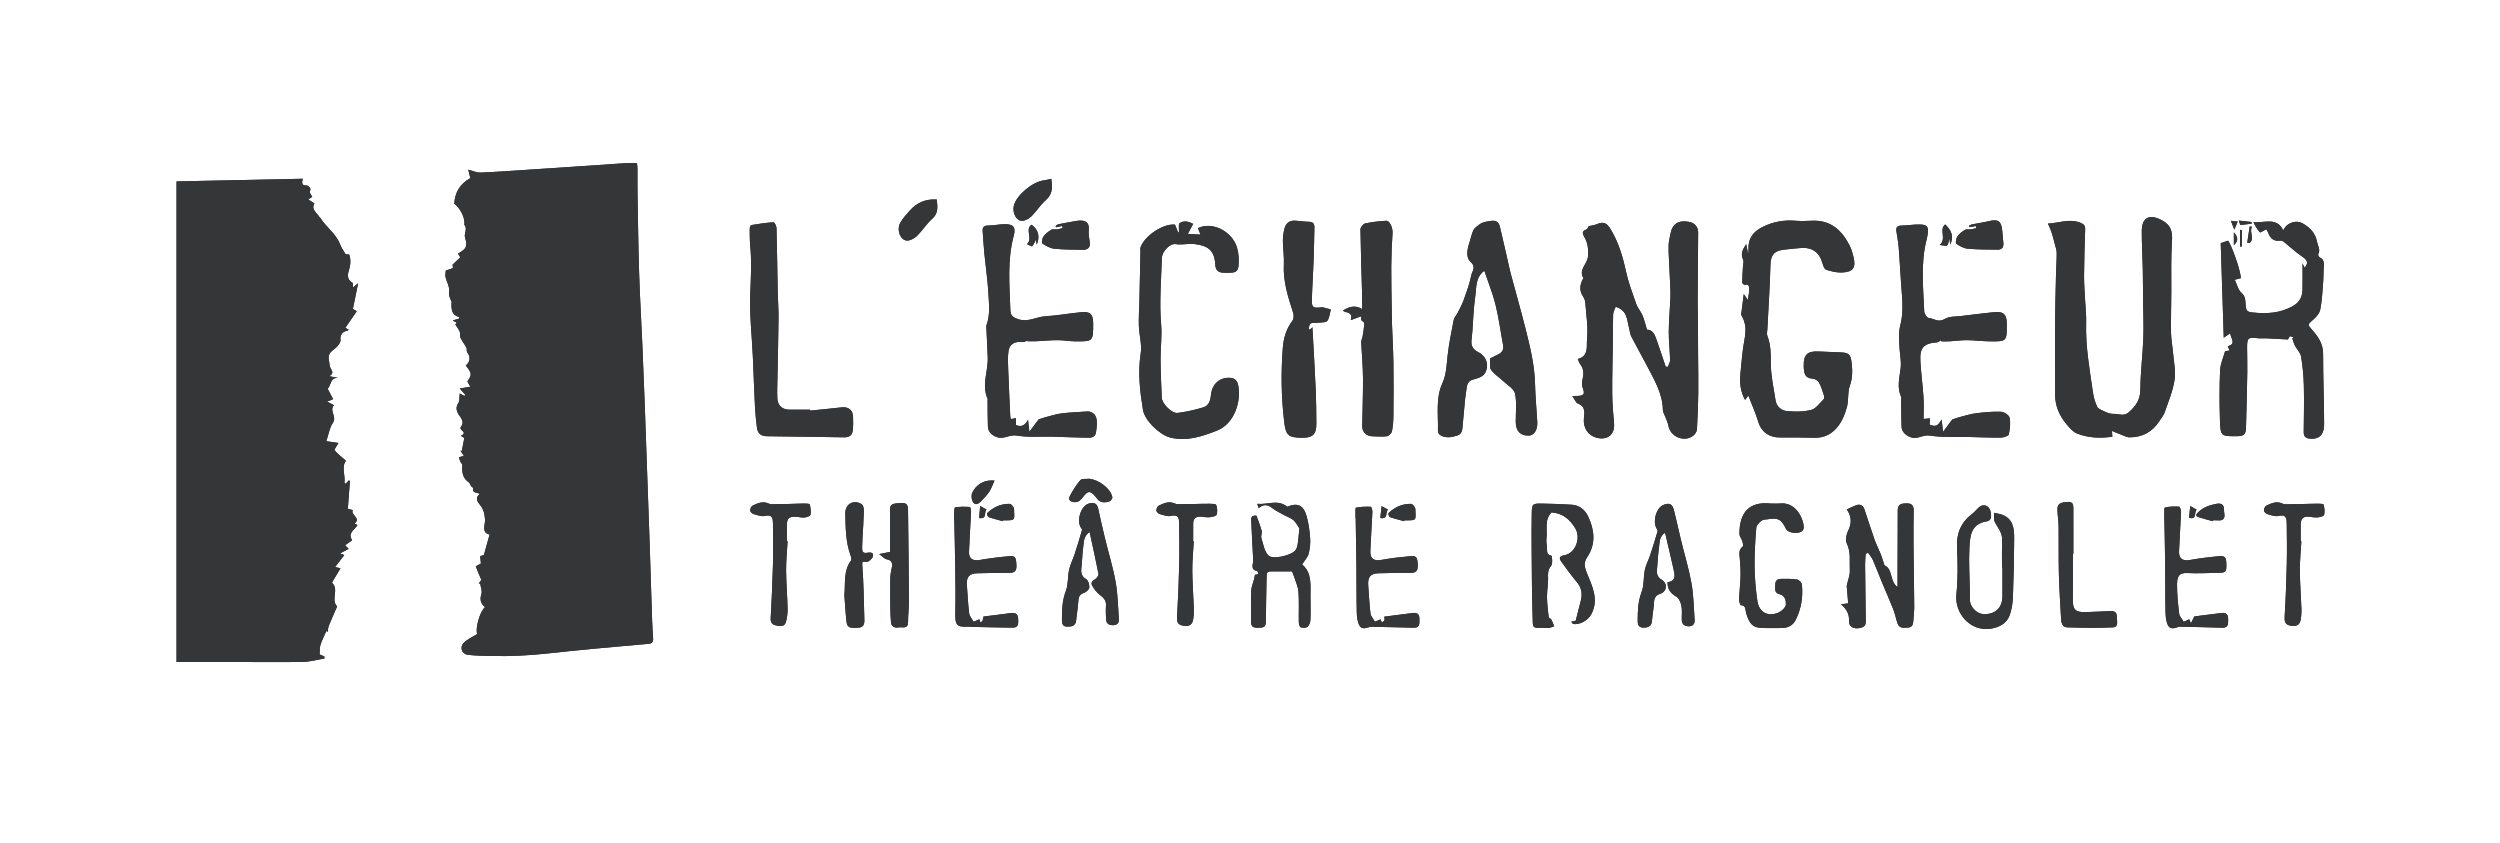 <?xml version="1.0" encoding="utf-8"?>
<!-- Generator: Adobe Illustrator 15.0.0, SVG Export Plug-In . SVG Version: 6.00 Build 0)  -->
<!DOCTYPE svg PUBLIC "-//W3C//DTD SVG 1.1//EN" "http://www.w3.org/Graphics/SVG/1.1/DTD/svg11.dtd">
<svg version="1.1"
	 id="svg2" xmlns:svg="http://www.w3.org/2000/svg" xmlns:rdf="http://www.w3.org/1999/02/22-rdf-syntax-ns#" xmlns:cc="http://creativecommons.org/ns#" xmlns:dc="http://purl.org/dc/elements/1.1/"
	 xmlns="http://www.w3.org/2000/svg" xmlns:xlink="http://www.w3.org/1999/xlink" x="0px" y="0px" width="1898.667px"
	 height="640px" viewBox="0 0 1898.667 640" enable-background="new 0 0 1898.667 640" xml:space="preserve">
<path id="path16" fill="#353638" d="M1699.494,168.255c-2-0.215-3.4-0.366-5.213-0.558c0.92,2.363,1.666,4.268,2.613,6.709
	C1697.853,172.123,1698.56,170.456,1699.494,168.255L1699.494,168.255z M1710.027,169.921c-0.027-0.438-0.027-0.875-0.041-1.315
	c-3.025-0.344-6.053-0.684-9.693-1.094c0.641,1.912,0.92,2.74,1.121,3.362C1704.494,170.536,1707.253,170.23,1710.027,169.921z
	 M1696.533,186.24c3.066-2.934,3.748-5.836,0-9.779C1696.533,180.453,1696.533,183.348,1696.533,186.24z M1702.613,174.689
	c-0.467-0.038-0.92-0.075-1.373-0.113c0,4.214,0,8.425,0,12.64c0.453,0.003,0.906,0.007,1.373,0.011
	C1702.613,183.047,1702.613,178.871,1702.613,174.689z M1706.693,184.328c0.586,0.088,1.188,0.173,1.787,0.26
	c4.266-3.674-0.641-8.466,1.92-12.348c-0.6-0.083-1.213-0.169-1.826-0.252C1707.933,176.099,1707.32,180.216,1706.693,184.328
	L1706.693,184.328z M1663.4,384.314c-0.32,3.256-0.6,6.01-0.893,8.911c6.453,1.772,3.533-4.524,5.865-6.138
	C1666.853,386.244,1665.48,385.475,1663.4,384.314L1663.4,384.314z M1048.294,393.416c6.275,1.127,3.703-4.586,5.889-6.409
	c-1.613-0.854-2.994-1.593-4.916-2.609C1048.935,387.488,1048.625,390.324,1048.294,393.416L1048.294,393.416z M744.41,384.285
	c-0.3,3.293-0.562,6.143-0.837,9.135c6.598,1.095,3.387-4.809,5.76-6.354C747.716,386.153,746.452,385.438,744.41,384.285
	L744.41,384.285z M787.341,185.874c2.462-6.012,1.591-11.187-3.946-15.232c-5.244,3.709,1.357,10.344-3.441,14.811
	c1.537,0.636,3.726,1.9,3.981,1.586c1.277-1.56,2.044-3.536,2.857-5.1C786.927,182.921,787.133,184.396,787.341,185.874z
	 M1481.093,185.792c3.107-6.243,0.826-11.035-3.787-15.344c-5.039,4.148,1.439,10.637-4.174,15.613
	c2.682,0.23,4.881,1.045,5.627,0.333c1.107-1.048,1.174-3.183,1.801-5.277C1480.787,183.008,1480.947,184.4,1481.093,185.792z
	 M755.322,364.99c-9.256-0.888-14.427,4.171-16.876,9.094c-1.009,2.021-0.58,6.039,0.863,7.703c2.104,2.446,4.708,0.19,6.517-1.852
	c1.93-2.18,4.051-4.245,5.614-6.673C752.941,370.939,753.843,368.227,755.322,364.99L755.322,364.99z M1680.386,395.803
	c0.055-0.212,0.121-0.422,0.188-0.631c1.227,0,2.467-0.092,3.68,0.023c4.066,0.367,5.76-1.344,5.027-5.414
	c-0.174-0.904-0.215-1.842-0.215-2.762c0.014-4.031-2.293-5.027-5.773-4.378c-5.119,0.957-9.893,2.584-13.799,6.353
	c-1.906,1.84-2.24,3.002,0.492,3.86C1673.427,393.935,1676.919,394.832,1680.386,395.803L1680.386,395.803z M1066.425,395.818
	c0.068-0.217,0.129-0.43,0.189-0.646c0.92,0,1.846,0,2.766,0c5.648,0,6.025-0.416,5.619-6.088c-0.092-1.225,0.15-2.645-0.395-3.623
	c-0.641-1.169-1.943-2.768-2.982-2.79c-6.684-0.159-12.396,2.503-17.152,7.079c-0.324,0.309,0.451,2.736,1.137,2.979
	C1059.134,393.971,1062.806,394.822,1066.425,395.818L1066.425,395.818z M761.654,395.818c0.063-0.217,0.126-0.43,0.188-0.646
	c0.922,0,1.846,0,2.769,0c5.638,0,6.017-0.416,5.606-6.092c-0.09-1.229,0.147-2.648-0.393-3.633
	c-0.645-1.162-1.948-2.76-2.996-2.785c-6.678-0.135-12.398,2.496-17.156,7.088c-0.32,0.309,0.468,2.729,1.161,2.979
	C754.365,393.971,758.033,394.822,761.654,395.818L761.654,395.818z M827.08,363.599c-2.24,0.286-5.432-0.259-6.539,1.009
	c-3.18,3.655-5.825,7.887-8.062,12.213c-1.179,2.285-0.179,4.223,3.175,4.539c3.848,0.361,5.409-2.109,7.321-4.487
	c2.051-2.556,4.222-4.884,7.438-1.409c0.938,1.01,1.916,2.012,2.709,3.137c2.537,3.596,6.084,3.226,9.525,2.172
	c0.999-0.309,2.338-2.366,2.125-3.311C843.271,370.811,834.475,364.25,827.08,363.599L827.08,363.599z M711.452,151.481
	c-8.675-0.449-15.196,2.502-20.344,8.304c-2.637,2.965-5.431,5.94-7.353,9.359c-3.123,5.564,0.255,13.804,5.477,13.568
	c2.537-0.115,5.475-1.836,7.365-3.703c4.03-3.98,7.075-9.009,11.303-12.725C713.029,161.776,711.908,156.668,711.452,151.481z
	 M798.438,135.792c-2.167,0.468-3.762,0.978-5.389,1.139c-8.437,0.831-20.812,10.992-23.002,18.976
	c-1.512,5.507,1.824,12.133,6.409,11.801c2.444-0.177,5.219-1.779,7.025-3.568c3.818-3.775,6.675-8.576,10.698-12.068
	C799.43,147.516,799.441,142.208,798.438,135.792z M1500.56,171.689c0.16,0.532,0.32,1.062,0.467,1.595
	c-1.494,0.309-2.973,0.693-4.467,0.901c-1.439,0.2-3.188-0.253-4.279,0.413c-2.135,1.301-4.334,2.903-5.693,4.924
	c-1,1.478-1.588,5.014-0.84,5.56c2.479,1.816,5.572,3.512,8.559,3.78c7.613,0.687,15.307,0.667,22.961,0.732
	c2.934,0.021,4.533-1.655,4.227-4.777c-0.307-3.207-0.533-6.425-0.854-9.633c-0.746-7.468-3.146-8.972-10.586-7.14
	c-3.988,0.98-8.08,1.483-12.107,2.285c-0.893,0.171-1.693,0.703-2.533,1.074c0.146,0.38,0.293,0.761,0.426,1.139
	C1497.414,172.257,1498.986,171.975,1500.56,171.689L1500.56,171.689z M806.627,171.611c0.153,0.526,0.309,1.052,0.465,1.579
	c-1.42,0.357-2.822,0.84-4.261,1.036c-1.456,0.192-3.266-0.421-4.359,0.241c-2.254,1.369-4.52,3.077-6.03,5.184
	c-0.974,1.352-1.411,4.858-0.694,5.341c2.688,1.816,5.863,3.588,9.006,3.913c7.147,0.733,14.385,0.651,21.583,0.81
	c3.771,0.079,5.776-1.643,5.309-5.669c-0.355-3.053-1.087-6.163-0.788-9.164c0.731-7.351-4.09-8.036-10.08-6.976
	c-4.342,0.768-8.688,1.538-13.009,2.427c-0.783,0.163-1.446,0.909-2.164,1.388c0.178,0.294,0.36,0.59,0.539,0.889
	C803.636,172.274,805.128,171.941,806.627,171.611z M641.274,452.098c0.435,5.662,0.791,12.746,1.587,19.782
	c0.528,4.697,2.167,5.284,8.955,4.847c3.748-0.233,4.735-2.511,4.653-5.577c-0.379-13.672-0.509-27.358-1.523-40.984
	c-0.279-3.713-0.289-3.746,3.168-3.429c1.543,0.135,4.367-2.397,4.823-4.177c0.828-3.227-2.21-3.148-4.3-2.752
	c-3.104,0.604-3.915-0.918-3.887-3.49c0.026-2.464,0.13-4.93,0.263-7.39c0.38-7.069,0.92-14.135,1.096-21.207
	c0.043-1.648-0.603-4.13-1.777-4.855c-6.026-3.705-12.516-0.124-12.354,7.112c0.249,10.712,0.197,21.537,4.004,31.849
	c0.448,1.217,0.935,3.123,0.343,3.899C640.551,433.28,642.095,442.183,641.274,452.098L641.274,452.098z M667.676,420.796
	c2.68,1.938,4.044,3.664,5.668,3.956c4.124,0.763,4.646,3.069,3.912,6.544c-0.525,2.511-1.062,5.075-1.106,7.632
	c-0.138,7.364-0.08,14.747,0.004,22.109c0.044,3.846,0.179,7.691,0.512,11.521c0.32,3.709,3.044,4.372,6.058,3.92
	c2.767-0.406,6.932,1.507,6.92-4.103c-0.015-5.351,0.701-10.713,0.671-16.07c-0.131-23.057-0.387-46.109-0.693-69.164
	c-0.032-2.707-0.689-5.292-4.426-5.149c-8.171,0.324-9.256,0.936-9.26,5.625c-0.012,10.598-0.006,21.199-0.006,31.543
	C673.683,419.604,671.209,420.095,667.676,420.796L667.676,420.796z M1747.814,411.146c-0.16-0.008-0.334-0.016-0.508-0.022
	c0-4.313,0.014-8.634,0-12.946c-0.027-3.994,1.801-6.113,5.947-5.789c2.266,0.174,4.572,0.769,6.812,0.564
	c1.801-0.156,4.773-0.904,5.041-1.943c0.613-2.458,0.24-5.33-0.441-7.84c-0.172-0.604-3.066-0.65-4.719-0.643
	c-4.213,0.009-8.441,0.205-12.668,0.303c-2.906,0.059-5.812,0.119-8.719,0.098c-1.654-0.015-3.547,0.295-4.906-0.384
	c-4.521-2.255-8.48-0.394-12.348,1.408c-1.053,0.491-1.986,2.42-1.959,3.68c0.012,0.971,1.453,2.452,2.533,2.766
	c2.785,0.814,5.959,2.046,8.572,1.419c5.934-1.428,6.201,2.102,6.24,6.022c0.107,10.146,0.268,20.303,0.027,30.443
	c-0.307,13.254-0.773,26.509-1.602,39.731c-0.238,3.834,0.215,6.362,4.307,7.117c3.693,0.684,6.975,0.193,7.787-4.203
	c0.533-2.801,0.748-5.728,0.654-8.592c-0.32-9.673-1.146-19.347-1.213-29.026C1746.613,425.932,1747.4,418.534,1747.814,411.146
	L1747.814,411.146z M906.658,411.033c-0.155-0.009-0.314-0.014-0.473-0.023c0-4.471-0.031-8.94,0.008-13.412
	c0.032-3.627,1.952-5.389,5.552-5.226c2.284,0.106,4.591,0.688,6.829,0.468c1.939-0.187,4.995-0.775,5.423-1.96
	c0.791-2.193,0.456-5.096-0.318-7.402c-0.26-0.784-3.245-0.883-4.991-0.896c-4.225-0.046-8.455,0.15-12.683,0.217
	c-2.756,0.047-5.516,0.076-8.271,0.037c-1.799-0.022-3.837,0.363-5.337-0.346c-4.552-2.148-8.491-0.332-12.346,1.521
	c-1.037,0.499-1.92,2.474-1.851,3.725c0.05,0.972,1.525,2.375,2.627,2.691c2.796,0.793,5.955,2.006,8.576,1.389
	c5.574-1.32,6.069,1.824,6.105,5.674c0.103,10.309,0.282,20.615,0.049,30.907c-0.303,13.251-0.799,26.497-1.606,39.729
	c-0.22,3.617,0.129,6.089,3.971,6.927c3.857,0.836,7.289,0.393,8.177-4.229c0.538-2.804,0.681-5.737,0.582-8.603
	c-0.321-9.678-1.113-19.345-1.175-29.027C905.457,425.808,906.247,418.42,906.658,411.033L906.658,411.033z M598.173,411.024
	c-0.191-0.005-0.384-0.015-0.575-0.021c0-4.012-0.054-8.016,0.009-12.026c0.088-5.307,1.371-6.61,6.583-6.521
	c2.278,0.039,4.574,0.791,6.804,0.579c1.645-0.149,4.358-1.116,4.55-2.11c0.489-2.52,0.086-5.33-0.579-7.863
	c-0.152-0.572-2.828-0.669-4.337-0.656c-4.374,0.039-8.746,0.281-13.117,0.386c-2.757,0.067-5.514,0.083-8.27,0.054
	c-1.795-0.024-3.835,0.344-5.338-0.363c-4.551-2.141-8.489-0.316-12.345,1.529c-1.033,0.499-1.911,2.481-1.845,3.733
	c0.054,0.974,1.534,2.366,2.637,2.683c2.796,0.793,5.957,2.006,8.574,1.389c5.594-1.328,6.062,1.84,6.099,5.684
	c0.098,10.146,0.29,20.303,0.031,30.442c-0.351,13.863-0.962,27.719-1.748,41.569c-0.196,3.448,1.337,4.94,4.149,5.498
	c2.837,0.562,6.299,1.264,7.392-2.511c0.948-3.288,1.387-6.855,1.311-10.286c-0.206-9.68-1.077-19.345-1.136-29.021
	C596.972,425.802,597.759,418.412,598.173,411.024L598.173,411.024z M1574.306,420.592c0.121,0,0.254,0,0.361,0
	c0-11.406,0.025-22.812-0.014-34.22c-0.014-2.7-0.121-5.374-4.107-5.186c-5.986,0.286-8.08,1.56-8,5.843
	c0.08,4.297,0.84,8.587,0.895,12.884c0.158,11.973-0.107,23.951,0.199,35.922c0.279,11.227,1.039,22.452,1.652,33.672
	c0.174,3.164,0.693,6.812,4.627,6.934c11.533,0.333,23.107,0.597,34.641,0.03c4.934-0.241,2.973-5.132,3.066-8.247
	c0.094-3.22-1.893-4.29-4.799-4.161c-6.455,0.277-12.881,0.701-19.334,0.828c-7.508,0.149-9.373-2.178-9.24-9.671
	C1574.466,443.676,1574.306,432.134,1574.306,420.592L1574.306,420.592z M1658.466,472.234c-1.359-2.315-3.199-4.107-3.439-6.1
	c-0.867-7.291-1.627-14.646-1.627-21.977c0-5.916,1.066-9.325,7.92-8.949c7.906,0.431,15.881-0.089,23.826-0.193
	c5.254-0.078,5.828-0.719,5.707-6.449c-0.105-5.492-0.92-6.586-6.105-6.113c-7.201,0.646-14.4,1.584-21.508,2.828
	c-5.467,0.957-8.52-0.921-8.334-6.387c0.375-9.979,1.148-19.948,1.547-29.922c0.066-1.439-0.865-4.16-1.439-4.199
	c-3.627-0.195-7.4-0.209-10.867,0.725c-0.732,0.205-0.359,4.561-0.467,7.002c-0.039,0.764,0.068,1.532,0.08,2.293
	c0.215,11.612,0.494,23.221,0.613,34.83c0.135,11.764-0.012,23.529,0.268,35.292c0.08,3.436,0.4,7.258,1.959,10.169
	c1.734,3.203,5.334,2.011,8.295,0.844c0.133-0.053,0.307,0.031,0.453,0.031c10.732,0.249,21.467,0.383,32.199,0.782
	c5.24,0.196,4.561-3.406,4.654-6.549c0.092-3.507-1.627-5.099-5.215-4.623c-7.373,0.972-14.76,1.877-20.453,2.594
	c-1.199,2.389-1.785,3.552-2.6,5.194c-0.613-1.456-0.947-2.262-1.293-3.069C1661.281,470.921,1660.054,471.493,1658.466,472.234
	L1658.466,472.234z M1044.195,472.158c-1.342-2.389-3.121-4.206-3.365-6.21c-0.857-7.143-1.174-14.342-1.725-21.51
	c-0.477-6.16,1.814-8.921,7.742-9.047c8.098-0.168,16.193-0.454,24.291-0.304c4.713,0.091,5.812-2.072,5.586-6.246
	c-0.309-5.688-0.918-6.841-5.902-6.411c-7.209,0.627-14.416,1.474-21.523,2.76c-5.762,1.048-8.791-0.715-8.58-6.483
	c0.361-9.98,1.139-19.94,1.582-29.922c0.061-1.342-0.752-3.896-1.227-3.913c-3.785-0.142-7.645-0.099-11.303,0.702
	c-0.58,0.129-0.285,4.334-0.348,6.655c-0.021,0.763,0.174,1.53,0.182,2.294c0.197,11.61,0.43,23.218,0.543,34.83
	c0.119,11.909-0.023,23.829,0.264,35.74c0.082,3.432,0.498,7.254,2.125,10.126c1.797,3.188,5.414,1.637,8.348,0.716
	c0.129-0.046,0.295,0.083,0.445,0.091c10.734,0.225,21.475,0.376,32.213,0.7c5.33,0.157,4.326-3.693,4.439-6.726
	c0.131-3.263-1.559-4.885-4.912-4.456c-7.496,0.951-14.988,1.925-21.76,2.792c0.092,1.454,0.414,2.33,0.113,2.812
	c-0.412,0.661-1.297,1.033-2.021,1.56c-0.316-0.845-0.58-1.545-0.879-2.336C1047.14,470.945,1045.806,471.493,1044.195,472.158
	L1044.195,472.158z M739.394,472.183c-1.251-2.292-3.076-4.23-3.34-6.366c-0.882-7.13-1.215-14.328-1.737-21.507
	c-0.448-6.143,1.828-8.781,7.873-8.918c8.099-0.188,16.197-0.422,24.293-0.311c4.374,0.061,5.651-1.832,5.463-5.91
	c-0.267-5.927-0.829-7.146-5.57-6.74c-7.354,0.627-14.708,1.532-21.975,2.806c-5.568,0.972-8.655-0.776-8.464-6.2
	c0.358-9.97,1.095-19.938,1.545-29.917c0.065-1.411-0.504-4.064-0.909-4.09c-3.766-0.232-7.624-0.338-11.292,0.379
	c-0.64,0.119-0.562,4.23-0.714,6.498c-0.071,1.055,0.142,2.135,0.167,3.197c0.248,11.608,0.565,23.218,0.712,34.828
	c0.145,11.609,0.354,23.229,0.084,34.832c-0.234,10.139,0.821,11.595,10.237,11.157c0.299-0.016,0.599,0.145,0.897,0.151
	c10.588,0.21,21.172,0.482,31.763,0.595c4.351,0.045,5.153-1.317,4.831-6.794c-0.214-3.664-2.13-4.734-5.559-4.265
	c-7.25,0.994-14.517,1.847-20.768,2.622c-0.361,1.59-0.405,2.498-0.783,3.227c-0.272,0.529-0.988,0.828-1.576,1.29
	c-0.3-0.989-0.519-1.695-0.743-2.429C742.303,470.96,740.948,471.525,739.394,472.183L739.394,472.183z M1266.39,442.22
	c0.066,5.699,2.607,8.513,6.723,10.933c2.027,1.191,3.371,4.522,3.877,7.109c0.668,3.416,0.143,7.057,0.256,10.6
	c0.105,3.529,2.367,4.871,5.551,4.774c3.051-0.091,4.422-1.993,4.207-4.918c-0.682-9.204-0.74-18.523-2.346-27.563
	c-1.961-11.041-5.293-21.832-7.947-32.757c-1.855-7.628-3.477-15.311-5.398-22.924c-1.221-4.839-3.635-5.866-8.174-3.921
	c-5.02,2.143-7.938,11.4-5.396,17.09c0.422,0.942,1.357,2.059,1.139,2.836c-1.764,6.143-3.68,12.252-5.691,18.32
	c-1.229,3.709-3.203,7.236-3.988,11.02c-1.146,5.55-0.498,11.642-2.467,16.801c-2.752,7.212-2.93,14.391-2.971,21.796
	c-0.021,3.358,0.959,5.336,4.691,5.252c3.551-0.076,5.859-1.199,6.166-5.23c0.361-4.729,1.35-9.411,1.574-14.138
	c0.16-3.438,1.455-5.209,4.729-6.339c5.066-1.742,5.82-7.766,1.107-10.624c-3.701-2.248-3.895-5.02-3.529-8.572
	c0.576-5.494,0.666-11.051,1.518-16.494c0.543-3.453-0.051-7.601,4.547-10.729c2.209,9.462,4.318,18.237,6.287,27.043
	C1271.876,436.183,1273.437,441.15,1266.39,442.22L1266.39,442.22z M827.485,403.993c2.432,11.179,4.784,21.477,6.764,31.842
	c0.229,1.191-1.292,3.369-2.565,4.06c-2.348,1.263-3.446,2.856-2.115,5.057c1.486,2.465,3.278,4.975,5.527,6.694
	c2.858,2.172,5.128,4.154,4.856,8.15c-0.237,3.526-0.117,7.094,0.066,10.63c0.175,3.271,2.304,4.454,5.365,4.395
	c3.103-0.062,4.579-1.718,4.357-4.696c-0.69-9.358-0.784-18.826-2.42-28.015c-1.964-11.045-5.327-21.832-7.985-32.749
	c-1.854-7.631-3.621-15.283-5.268-22.956c-0.906-4.229-3.33-5.045-7.137-3.967c-5.604,1.59-9.333,11.844-6.358,17.768
	c0.4,0.794,1.369,1.712,1.196,2.316c-1.766,6.167-3.641,12.304-5.638,18.396c-1.312,4-3.332,7.817-4.222,11.896
	c-1.146,5.232-0.498,11.022-2.385,15.885c-2.857,7.35-3.026,14.701-3.01,22.271c0.013,2.857,0.692,4.953,3.998,4.944
	c3.216-0.015,6.308-0.324,6.771-4.562c0.57-5.184,1.397-10.35,1.75-15.551c0.212-3.102,1.47-4.567,4.388-5.596
	c1.66-0.581,3.81-2.609,3.897-4.092c0.129-2.103-0.846-5.332-2.42-6.271c-4.087-2.439-4.003-5.642-3.536-9.509
	c0.606-5.022,0.61-10.117,1.351-15.117C823.241,411.675,822.661,407.512,827.485,403.993L827.485,403.993z M1520.466,431.064
	c0.107,0,0.213-0.009,0.32-0.009c0,7.246,0.027,14.491-0.014,21.729c-0.039,8.549-5.014,13.555-13.52,13.658
	c-6.307,0.076-11.881-6.149-11.199-12.416c0.186-1.665,0.025-3.368,0-5.056c-0.174-10.936-0.908-21.896-0.348-32.789
	c0.453-8.805,0.973-18.343,13.133-20.204c3.748-0.572,3.588-4.269,2.988-7.192c-0.32-1.522-1.229-3.347-2.455-4.16
	c-2.439-1.631-4.959-0.829-7.025,1.205c-1.508,1.492-2.895,3.164-4.574,4.447c-8.506,6.507-12.039,14.846-11.492,25.693
	c0.586,11.776,0.76,23.711-0.48,35.41c-1.48,14.067,10.254,28.589,26.373,26.039c6.08-0.964,11.986-3.942,14.213-10.404
	c1.467-4.297,2.188-9.001,2.361-13.552c0.559-14.785,0.906-29.585,0.959-44.379c0.041-7.838-0.773-15.642-10.146-18.491
	c-1.666-0.506-3.414-0.77-5.119-1.146c0.146,2.374-0.4,5.095,0.586,7.059c2.16,4.311,5.666,7.898,5.494,13.282
	C1520.306,416.875,1520.466,423.97,1520.466,431.064L1520.466,431.064z M986.8,401.194c-0.256,2.767-0.529,6.956-1.107,11.112
	c-0.266,1.915-0.68,4.094-1.811,5.55c-3.084,4.017-17.453,7.401-20.674,3.935c-3.021-3.263-3.852-8.686-5.254-13.276
	c-0.49-1.599,0.693-3.688,0.25-5.324c-1.117-4.102-2.723-8.066-3.953-11.562c-4.679-0.338-4.047,2.396-3.934,4.695
	c0.438,9.68,0.883,19.359,1.441,29.04c0.164,3.022-2.526,7.169,3.016,8.376c0.408,0.081,0.572,1.295,0.986,2.33
	c-1.281,0.233-2.254,0.42-2.697,0.498c-0.191,1.084-0.295,2.104-0.543,3.082c-0.762,2.963-2.143,5.889-2.262,8.874
	c-0.311,7.848,0.037,15.718-0.129,23.581c-0.086,3.839,1.771,4.69,5.133,4.65c3.303-0.036,6.123,0.139,6.131-4.562
	c0.006-10.779,0.367-21.56,0.512-32.338c0.074-5.99,0.008-5.965,5.789-5.911c4.508,0.036,9.016,0.008,13.527,0.008
	c0.383,0.938,0.963,2.131,1.361,3.382c1.268,4.013,3.229,7.986,3.537,12.08c0.58,7.675,0.113,15.414,0.266,23.129
	c0.029,1.364,0.641,3.603,1.49,3.882c1.568,0.512,4.049,0.505,5.174-0.447c1.303-1.082,2.094-3.406,2.17-5.229
	c0.25-5.852,0.076-11.723,0.043-17.589c-0.043-8.89,1.238-18.108-6.338-24.472c1.922-3.053,4.199-5.406,4.936-8.171
	c1.037-3.807,1.43-7.963,1.148-11.905c-0.408-5.602-1.174-11.284-2.699-16.669c-2.391-8.421-7.062-10.319-14.672-7.102
	c-7.268-5.835-15-1.378-22.828-2.207c0.529,1.561,0.809,2.395,1.125,3.332c3.58-3.197,6.648-2.91,10.299-0.091
	c2.82,2.186,6.143,3.726,9.295,5.472c2.23,1.238,4.832,2.014,6.717,3.627C984.07,396.534,985.187,398.91,986.8,401.194
	L986.8,401.194z M1346.466,382.43c0-0.008,0-0.014,0-0.014c-0.627,0-1.254,0.051-1.854-0.01
	c-15.893-1.711-23.664,6.588-23.566,23.057c0.008,1.876,1.629,3.691,2.203,5.631c0.391,1.289,0.867,3.511,0.264,3.986
	c-3.377,2.646-2.443,5.956-2.172,9.326c0.354,4.35,0.662,8.732,0.541,13.086c-0.156,5.837-0.871,11.646-1.084,17.483
	c-0.061,1.601,0.738,4.579,1.334,4.63c4.199,0.348,3.279,3.746,3.996,6.062c2.678,8.632,5.193,11.06,12.459,11.281
	c4.932,0.143,9.879,0.042,14.812,0c4.561-0.039,8.32-2.104,10.293-6.013c4.279-8.45,5.773-17.61,4.787-27.017
	c-0.146-1.427-2.146-3.553-3.547-3.771c-3.92-0.633-7.973-0.543-11.973-0.528c-2.508,0.008-4.68,0.912-4.654,3.949
	c0.014,2.944-1.199,6.696,3.08,7.669c4.48,1.02,4.986,5.05,4.934,7.839c-0.039,2.097-3.053,4.977-5.4,6.048
	c-7.92,3.604-14.959,0.014-16.213-8.527c-1.293-8.761-2.057-17.664-2.17-26.513c-0.127-9.833,0.529-19.688,1.33-29.486
	c0.16-1.868,2.359-3.846,4.053-5.226c1.055-0.866,2.934-0.745,4.453-1.002c8.014-1.356,10.428-0.082,14.041,7.326
	c1.213,2.475,6.186,3.627,9.934,2.701c3.76-0.935,3.879-3.469,3.293-6.385c-1.506-7.441-7.467-16.932-18.094-15.612
	C1349.88,382.603,1348.16,382.43,1346.466,382.43L1346.466,382.43z M1193.361,472.084c0.76,0.97,1.055,1.747,1.469,1.817
	c4.895,0.821,11.271-2.776,13.738-7.441c5.99-11.34,0.451-21.644-3.523-31.665c-1.84-4.63-2.246-7.735,0.469-11.799
	c6.699-10.056,5.412-20.688,0.604-30.84c-2.217-4.684-6.463-8.445-12.238-8.83c-7.484-0.49-14.994-0.731-22.49-0.866
	c-7.664-0.138-7.967,0.149-8.092,8.021c-0.16,9.175-0.154,18.357-0.07,27.532c0.15,16.165,0.182,32.343,0.693,48.497
	c0.377,11.665-1.049,10.216,10.23,10.352c0.768,0.007,1.576,0.202,2.299,0.038c1.328-0.302,2.609-0.807,3.912-1.229
	c-0.686-1.682-1.24-3.438-2.102-5.022c-0.453-0.835-1.998-1.317-2.088-2.07c-0.598-5.089-1.223-10.211-1.273-15.328
	c-0.055-4.674,0.941-9.371,0.836-14.047c-0.084-3.427-0.424-6.278,2.225-9.346c1.402-1.621,0.799-7.697,0.277-7.804
	c-3.949-0.829-3.18-3.566-3.318-6.084c-0.125-2.308-0.775-4.665-0.449-6.89c0.963-6.713-1.873-14.205,3.896-19.927
	c8.33,0.627,13.812,5.127,18.041,12.146c4.357,7.237,0.18,18.839-8.119,20.334c-3.814,0.69-4.645,2.034-2.436,5.059
	c3.838,5.216,7.6,10.509,11.77,15.453c3.676,4.359,4.213,9.048,2.902,14.256c-1.217,4.811-2.441,9.612-3.818,15.003
	C1196.398,471.466,1195.236,471.7,1193.361,472.084z M1416.933,420.579c0.6-0.259,1.213-0.515,1.812-0.777
	c1.24,1.832,2.787,3.534,3.654,5.523c2.387,5.452,4.453,11.046,6.732,16.551c2.867,6.934,5.961,13.78,8.707,20.77
	c1.387,3.543,2.055,7.355,3.334,10.952c1.4,3.859,4.854,3.183,7.879,3.025c3.188-0.157,3.947-2.361,4.068-5.134
	c0.133-3.528,0.719-7.059,0.693-10.585c-0.107-15.832-0.428-31.666-0.561-47.506c-0.066-8.6-0.014-17.217,0.133-25.82
	c0.053-3.513-1.572-5.27-4.893-5.275c-3.453-0.008-7.174,0.037-7.227,4.997c-0.066,5.647-0.014,11.287-0.041,16.934
	c-0.025,10.424-0.066,20.851-0.105,31.284c-0.014,3.259,0,6.521,0,10.339c-6.307-4.56-3.227-13.527-9.947-16.528
	c-0.867-2.659-1.6-5.419-2.641-8.059c-1.572-3.971-3.559-7.788-5-11.806c-2.666-7.508-5.014-15.121-7.572-22.667
	c-1.121-3.244-3.48-4.194-6.613-2.973c-2.135,0.837-4.174,1.909-6.76,3.105c4.053,5.88,3.572,11.038,0.799,16.647
	c-1.332,2.652-1.906,6.831-0.732,9.31c3.172,6.657,1.84,13.532,2.227,20.266c0.199,3.52-1.373,7.14-2.373,11.754
	c0.293,3.429,0.68,8.127,1.119,13.337c-1.613,0.203-3.346,0.42-5.48,0.687c3.934,3.449,6.455,7.03,6.094,12.632
	c-0.24,3.83,2.986,6.183,7.307,5.533c2.854-0.437,5.508-1.094,5.453-4.93c-0.227-14.476-0.398-28.947-0.52-43.424
	C1416.453,426.022,1416.773,423.297,1416.933,420.579L1416.933,420.579z M994.835,250.334c-0.34-0.101-0.68-0.203-1.018-0.304
	c0.477-1.512,0.529-3.864,1.508-4.351c1.652-0.819,3.904-0.367,5.887-0.618c2.363-0.298,5.775,0.029,6.816-1.353
	c1.711-2.284,1.885-5.726,2.715-8.682c-2.066-0.565-4.115-1.176-6.191-1.67c-0.57-0.135-1.227,0.062-1.84,0.129
	c-5.299,0.603-6.52-0.152-6.398-5.292c0.227-9.693,0.92-19.376,1.281-29.068c0.324-8.851,0.49-17.709,0.656-26.563
	c0.059-2.812-1.32-4.105-4.283-4.14c-3.354-0.04-6.709-0.603-10.07-0.836c-4.428-0.305-7.375,1.737-8.43,6.212
	c-0.693,2.978-1.197,6.084-1.168,9.131c0.053,6.008,1.061,12.04,0.738,18.009c-0.695,12.854,3.258,24.653,7.049,36.58
	c0.566,1.785,0.58,4.553-0.438,5.899c-4.713,6.253-6.83,13.196-7.418,20.895c-1.41,18.361-1.162,36.643,0.934,54.955
	c1.307,11.334,2.791,13.146,13.971,13.201c7.803,0.042,10.629-2.684,10.594-10.568c-0.045-8.483-0.084-16.971-0.461-25.446
	c-0.699-15.834-1.652-31.656-2.52-47.882C995.988,249.27,995.417,249.804,994.835,250.334L994.835,250.334z M1033.806,243.095
	c1.039,1.029,2.434,1.801,2.389,2.468c-0.25,3.375-0.83,6.729-1.381,10.076c-0.24,1.448-1.076,2.877-1.018,4.29
	c0.385,9.025,1.283,18.037,1.357,27.062c0.098,12.17-0.453,24.351-0.588,36.527c-0.051,4.744,3.174,7.775,7.85,7.836
	c3.641,0.041,7.342,0.459,10.916-0.047c1.461-0.207,3.482-2.216,3.799-3.716c0.82-3.879,1.084-7.927,1.123-11.915
	c0.129-13.234,0.189-26.473,0.01-39.704c-0.143-9.85-0.727-19.692-1.07-29.538c-0.137-3.845-0.176-7.697-0.221-11.545
	c-0.145-10.925-0.424-21.849-0.348-32.769c0.061-8.405,0.406-16.816,0.959-25.203c0.248-3.782-2.059-9.412-4.832-9.251
	c-5.361,0.313-10.744,0.905-15.977,2.044c-1.492,0.323-3.574,2.928-3.559,4.465c0.195,15.968,0.793,31.928,1.213,47.892
	c0.107,4.147,0.018,8.3,0.018,12.632c-5.271-3.246-9.885-1.776-14.604,1.198c2.246,2.047,7.908,0.444,6.029,7.215
	c3.154-1.149,5.369-1.956,7.934-2.895C1033.806,241.011,1033.806,242.288,1033.806,243.095L1033.806,243.095z M615.264,311.845
	c-0.026-0.236-0.049-0.471-0.076-0.705c-5.243,0-10.484,0.061-15.728-0.018c-5.32-0.079-8.808-3.068-9.085-8.405
	c-0.291-5.613,0.011-11.256,0.107-16.884c0.265-14.95,0.656-29.9,0.792-44.85c0.062-6.302-0.471-12.609-0.6-18.916
	c-0.323-16.314-0.512-32.628-0.952-48.935c-0.039-1.542-1.568-4.396-2.255-4.351c-5.664,0.374-11.308,1.217-16.917,2.164
	c-0.555,0.089-1.176,1.828-1.176,2.801c0.008,4.395,0,8.812,0.418,13.18c1.149,12.041,0.467,23.993-0.008,36.056
	c-0.629,16.069,1.264,32.237,1.997,48.367c0.571,12.443,0.945,24.899,1.58,37.341c0.281,5.499,0.81,10.999,1.564,16.453
	c0.559,4.049,3.157,6.117,7.381,6.148c8.926,0.064,17.849,0.234,26.775,0.361c10.788,0.155,21.575,0.302,32.363,0.479
	c3.751,0.062,5.868-1.939,6.243-5.445c0.357-3.352,0.285-6.764,0.184-10.141c-0.157-5.224-3.547-7.773-8.828-7.155
	C631.131,310.312,623.192,311.036,615.264,311.845L615.264,311.845z M892.358,170.585c-8.935-0.984-23.41,8.632-26.256,17.576
	c-0.213,0.683,0.065,1.512,0.051,2.273c-0.274,13.02-0.55,26.039-0.846,39.064c-0.134,6.004-0.613,12.02-0.393,18.009
	c0.254,7.012,2.466,14.215,1.407,20.96c-2.273,14.497-0.586,28.586,1.71,42.741c1.344,8.285,12.858,19.187,20.818,21.116
	c12.69,3.077,24.187-0.89,35.566-5.374c13.146-5.184,18.452-22.3,15.937-34.507c-0.674-3.252-2.569-5.333-6.38-5.521
	c-7.515-0.381-13.464,4.673-14.225,12.646c-0.405,4.221-1.486,8.435-5.752,9.759c-6.379,1.979-12.999,3.42-19.621,4.283
	c-4.373,0.573-11.848-7.031-12.043-11.528c-0.424-9.755-0.869-19.521-0.929-29.288c-0.054-8.75,1.214-17.573,0.457-26.239
	c-1.484-16.934,0.056-33.756,0.545-50.619c0.143-5.062,6.185-11.236,10.495-10.539c4.869,0.784,9.522-0.629,14.467-0.029
	c10.34,1.254,15.03,4.991,15.575,15.56c0.209,4.002,2.089,5.986,5.936,6.189c2.3,0.116,4.617,0.093,6.913-0.072
	c3.354-0.241,4.65-2.189,4.861-5.529c0.633-9.835-0.858-18.452-9.447-25.099c-5.838-4.523-14.338-6.58-21.406-3.135
	c0.468,1.176,0.942,2.375,1.941,4.896c-3.729-0.229-6.679-0.415-9.631-0.596c1.311-2.427,2.62-4.854,4.066-7.539
	c-2.708-1.465-6.621-2.989-10.271-0.603c-1.128,0.739-0.403,4.301-0.529,6.569c-0.184,0.253-0.363,0.505-0.545,0.754
	C894.018,174.731,893.2,172.692,892.358,170.585L892.358,170.585z M1474.027,258.343c0.133,0.301,0.279,0.599,0.426,0.901
	c2.094,0,4.188,0.096,6.268-0.024c4.439-0.256,8.879-0.916,13.32-0.877c5.68,0.045,11.346,0.84,17.012,0.904
	c13.068,0.147,13.068,0.049,13.055-13.02c-0.014-7.768-2.533-9.98-10.439-9.084c-7.922,0.9-15.867,1.786-23.773,2.797
	c-4.428,0.565-9.533,0.199-13.055,2.352c-4.787,2.928-8.172-0.427-12.08-0.841c-1.32-0.139-3.279-3.091-3.359-4.82
	c-0.732-18.276-2.867-36.622,1.801-54.729c0.373-1.489,0.68-3.012,0.854-4.54c0.586-5.092-0.348-6.633-5.494-6.856
	c-4.734-0.2-9.506,0.743-14.268,0.781c-3,0.025-4.453,1.069-4.092,4.029c0.492,4.042,1.426,8.04,1.76,12.092
	c0.746,9.476,1.199,18.972,1.879,28.456c0.76,10.505,2.107,20.928-0.693,31.455c-1.213,4.52-0.84,9.541-0.719,14.321
	c0.172,6.009,1.732,12.108,1.039,17.973c-0.867,7.324-2.947,14.425,0.32,21.648c0.4,0.897,0.094,2.125,0.094,3.202
	c0.08,6.576,0.025,13.163,0.279,19.732c0.16,4.037,3.746,6.943,7.52,8.062c4.92,1.467,8.773-2.299,13.988-1.458
	c9.666,1.564,19.693,0.843,29.572,1.072c8.16,0.193,16.348,0.559,24.506,0.453c2.068-0.025,5.588-1.216,5.867-2.453
	c0.934-4.113,1.439-8.651,0.574-12.703c-0.4-1.935-4.188-4.348-6.521-4.448c-6.252-0.268-12.559,0.361-18.785,1.112
	c-4.066,0.485-8.027,1.763-12.014,2.779c-1.934,0.492-3.814,1.2-6.174,1.96c-1.934,2.588-4.254,5.686-6.973,9.34
	c-0.387-3.087-0.746-5.865-1.174-9.311c-2.693,5.023-4.693,5.725-9.053,3.875c0.08-1.498,0.172-2.975,0.266-4.752
	c-1.693,0.156-2.959,0.276-4.854,0.456c0-5.66,0.281-11.051-0.066-16.403c-0.586-9.016-1.799-17.995-2.346-27.012
	c-0.668-10.811,2.307-13.976,12.893-14.811C1472.292,259.88,1473.132,258.904,1474.027,258.343z M780.441,258.584
	c-0.019,0.195-0.036,0.392-0.054,0.591c2.241,0,4.492,0.086,6.73-0.019c5.367-0.244,10.736-0.81,16.101-0.813
	c4.439-0.005,8.872,0.861,13.312,0.904c13.745,0.128,13.745,0.049,13.703-13.75c-0.015-6.728-2.199-9.048-8.843-8.417
	c-9.163,0.864-18.267,2.583-27.442,3.105c-6.817,0.388-13.042,4.67-20.31,2.323c-3.671-1.188-6.146-2.465-6.284-6.6
	c-0.613-19.062-2.521-38.14,2.57-56.996c1.771-6.565-0.468-8.843-7.336-8.659c-3.994,0.107-7.975,1.029-11.957,1.021
	c-3.271-0.003-4.574,1.167-4.337,4.313c0.429,5.704,0.738,11.413,1.296,17.106c0.992,10.117,2.537,20.196,3.073,30.336
	c0.419,7.854,1.45,15.871-1.363,23.624c-0.446,1.228-0.157,2.748-0.099,4.127c0.286,6.789,0.576,13.574,0.93,20.356
	c0.554,10.584-4.9,21.153-0.07,31.753c0.173,0.377-0.038,0.916-0.032,1.376c0.065,6.577,0.018,13.164,0.249,19.737
	c0.151,4.237,3.676,7.241,7.809,8.255c4.873,1.193,8.771-2.367,13.989-1.478c8.878,1.508,18.155,0.638,27.263,0.86
	c8.636,0.211,17.264,0.662,25.897,0.761c2.958,0.033,6.457,0.289,7.143-4.076c1.53-9.796,0.527-13.683-4.128-15.48
	c-0.696-0.272-1.507-0.402-2.251-0.358c-6.423,0.408-12.864,0.649-19.251,1.398c-3.903,0.456-7.73,1.663-11.563,2.639
	c-2.092,0.532-4.128,1.281-6.345,1.979c-2.107,2.807-4.41,5.873-7.06,9.398c-0.348-3.081-0.656-5.825-1.032-9.153
	c-2.271,4.339-5.033,5.843-9.131,4.033c0-1.756,0-3.336,0-5.194c-1.53,0.253-2.684,0.444-4.011,0.664
	c-0.139-0.916-0.323-1.66-0.357-2.409c-0.544-11.858-1.139-23.717-1.559-35.58c-0.164-4.636-0.441-9.367,0.272-13.908
	c0.806-5.162,5.074-7.299,10.471-6.555C777.69,259.971,779.105,259.018,780.441,258.584L780.441,258.584z M1131.615,272.233
	c0.271,3.705-0.461,6.972,0.854,8.729c2.434,3.283,6.119,5.617,9.16,8.477c3.201,3.024,8.193,5.791,8.969,9.41
	c1.486,6.875,0.529,14.278,0.559,21.462c0.031,6.989,3.416,10.641,9.795,10.513c4.102-0.079,6.896-4.289,6.58-10.328
	c-0.506-9.589-1.494-19.164-1.703-28.757c-0.324-14.615-3.846-28.623-7.365-42.629c-3.49-13.883-7.48-27.639-11.156-41.476
	c-1.141-4.291-1.971-8.659-2.965-12.985c-1.721-7.501-3.41-15.015-5.217-22.496c-0.928-3.834-3.332-4.991-7.305-4.332
	c-2.91,0.483-5.775,0.781-8.158,2.602c-1.666,1.277-3.68,2.525-4.576,4.279c-1.389,2.69-1.877,5.827-2.855,8.733
	c-1.787,5.308-3.326,11.891,0.602,15.421c4.537,4.087,1.17,7.109,0.611,10.023c-1.268,6.548-3.656,12.902-5.904,19.221
	c-1.197,3.365-3.016,6.512-4.635,9.717c-0.906,1.771-2.52,3.356-2.873,5.201c-1.764,9.01-3.613,18.038-4.629,27.148
	c-0.793,7.097-0.904,14.136-3.975,20.875c-5.246,11.551-3,23.987-3.375,36.09c-0.039,1.06,0.646,2.604,1.498,3.147
	c4.23,2.71,8.717,1.925,13.195,0.49c4.061-1.301,3.781-4.838,4.113-7.959c0.689-6.475,1.154-12.971,1.811-19.449
	c0.303-3.046,0.82-6.069,1.26-9.1c0.443-3.124,1.629-5.234,5.195-6.115c3.053-0.749,6.957-2.041,8.428-4.386
	c3.738-5.954,1.445-13.171-4.848-16.311c-4.154-2.073-5.623-4.897-5.156-9.197c0.232-2.135,0.488-4.267,0.654-6.404
	c0.693-8.859,0.883-17.792,2.195-26.56c1.012-6.711-0.113-14.52,6.906-19.639c2.971,8.834,6.361,17.117,8.48,25.71
	c2.486,10.095,3.812,20.468,5.76,30.703c0.617,3.243-0.572,5.41-3.301,6.876C1135.845,270.22,1133.38,271.357,1131.615,272.233
	L1131.615,272.233z M1742.093,256.25c-0.387,0.263-0.773,0.524-1.16,0.783c0.641,1.826,1.08,3.751,1.973,5.444
	c1.467,2.824,4.174,5.333,4.668,8.258c1.238,7.316,1.932,14.78,2.119,22.199c0.293,11.711,0.014,23.438-0.094,35.157
	c-0.039,3.466,1.441,4.805,4.975,5.083c8.16,0.647,10.545-4.836,10.533-10.831c-0.014-17.881-0.801-35.76-0.773-53.64
	c0-7.7-3.867-13.177-8.508-18.35c-3.32-3.701-3.279-3.938,0.654-7.287c2.439-2.069,5.094-4.986,5.68-7.916
	c1.387-6.965,1.654-14.163,2.254-21.274c0.252-3.062,0.133-6.149,0.307-9.22c0.199-3.491,1.252-7.157-3.041-9.243
	c-0.627-0.301-1.32-1.873-1.053-2.357c1.893-3.478-0.32-6.246-0.92-9.439c-1.24-6.66-5.254-10.595-10.494-13.743
	c-5.359-3.223-12.652-0.716-15.133,5.116c-5.014-10.505-14.467-5.391-22.666-6.319c1.307,2.865,2.84,5.572,4.92,7.776
	c0.346,0.374,2.986-1.409,4.812-2.317c0.359,0.599,1.053,1.448,1.387,2.42c1.561,4.409,4.227,6.955,9.268,6.212
	c0.812-0.117,1.92,0.271,2.586,0.807c4.52,3.606,8.721,7.656,13.494,10.891c3.68,2.491,6.092,4.575,2.412,8.909
	c-0.426-0.885-0.826-1.714-1.6-3.297c0,7.242,0.107,13.563-0.039,19.88c-0.107,5.209-1.947,9.352-6.84,12.228
	c-10,5.892-20.668,6.302-31.748,5.062c-3.08-0.343-4.199-1.463-4.506-4.524c-0.348-3.553,0.32-7.229-3.24-10.328
	c-2.506-2.17-3.334-6.264-5.094-9.907c2.254-0.613,3.494-0.952,4.693-1.28c-0.826-7.978-7.266-25.011-9.732-28.408
	c-1.867,0.616-3.654,1.203-5.627,1.851c0.773,23.804,1.52,47.525,2.307,71.851c1.826-1.281,3.133-2.193,4.92-3.441
	c0.24,3.962,5.014,7.976-1.893,9.936c0.559,1.267,0.986,2.24,1.412,3.212c-1.133,0.157-2.279,0.32-3.412,0.486
	c-1.334,4.851-3.588,9.662-3.814,14.559c-0.547,12.604-0.506,25.263-0.105,37.877c0.387,12.267,0.719,12.255,13.293,12.131
	c4.84-0.05,6.359-1.376,6.492-6.253c0.4-13.993,0.748-27.993,0.988-41.988c0.105-6.326-0.121-12.658-0.146-18.983
	c-0.014-7.501,0.691-8.033,8.412-7.15c1.973,0.225,4-0.031,6,0.06c5.279,0.238,10.547,0.543,16.561,0.863
	c0.119-0.21,0.787-1.327,1.506-2.54C1740.107,255.597,1741.093,255.925,1742.093,256.25L1742.093,256.25z M1327.794,300.403
	c2.713,7.048,5.553,13.283,7.498,19.777c2.508,8.353,8.84,12.1,16.268,12.039c8.787-0.07,17.572,0.021,26.373,0.25
	c14.973,0.396,21.973-12.349,24.881-23.906c1.252-5.021,0.307-10.697,2.039-15.469c2.24-6.152,2.08-12.077,1.32-18.196
	c-0.734-5.777-2.227-7.007-8.107-7.271c-5.68-0.253-11.373-0.46-17.053-0.701c-8.373-0.358-11.268,2.432-11.16,10.811
	c0.014,1.384,0.107,2.783,0.307,4.147c0.574,3.754,2.613,5.496,6.586,5.692c1.693,0.083,3.922,1.568,4.773,3.064
	c1.654,2.911,2.574,6.25,3.613,9.473c0.307,0.946,0.455,2.536-0.092,3.06c-3.014,2.952-5.854,7.171-9.494,8.116
	c-5.906,1.531-12.439,1.496-18.586,0.893c-4.135-0.406-7.762-3.457-8.48-8.143c-1.467-9.381-3.613-18.809-3.6-28.213
	c0.012-7.204-0.027-14.035-2.641-20.797c-0.561-1.451-0.08-3.32,0.014-4.989c0.799-16.104,1.906-32.196,2.32-48.307
	c0.199-7.697,2.332-11.101,10.053-12.104c4.094-0.531,8.227-0.817,12.334-1.225c9.293-0.92,14.865,3.057,17.32,12.093
	c0.453,1.64,1.426,4.011,2.68,4.398c3.76,1.172,7.785,2.202,11.666,2.069c8.881-0.301,11.107-3.576,8.947-12.213
	c-0.707-2.827-1.533-5.703-2.854-8.289c-6-11.851-14.721-19.616-29.027-18.813c-4.146,0.235-8.334,0.31-12.48-0.019
	c-8.666-0.683-16.746,0.821-24.613,4.753c-7.391,3.701-11.002,8.84-10.723,17.097c0.031,0.876,0.008,1.753,0.008,2.633
	c-0.135,0-0.264,0-0.398,0.003c-0.369-1.9-0.74-3.799-1.311-6.733c-2.934,4.411-4.352,7.643-2.346,11.78
	c0.686,1.419-0.025,3.518-0.121,5.304c-0.219,4.093-0.551,8.184-0.566,12.278c-0.006,0.58,1.727,1.832,2.223,1.639
	c2.973-1.139,3.078,1.923,3.107,2.733c0.082,2.726-0.574,5.47-1.018,8.719c-0.973-1.407-1.674-2.432-3.121-4.535
	c-0.688,5.337-1.236,9.495-1.734,13.66c-0.113,0.883-0.379,2.001,0.016,2.653c3.49,5.745,3.527,11.644,2.285,18.159
	c-1.629,8.522-2.27,17.249-3.107,25.911c-0.654,6.789-0.152,13.469,3.537,20.069
	C1326.195,302.577,1326.822,301.724,1327.794,300.403L1327.794,300.403z M1555.32,169.804c1.066,2.48,2.014,4.305,2.641,6.24
	c1.014,3.151,1.826,6.361,2.666,9.567c0.547,2.159,1.373,4.351,1.373,6.525c0.014,5.63-0.426,11.261-0.547,16.893
	c-0.307,13.397-0.666,26.797-0.746,40.195c-0.107,16.783,0.107,33.562,0.066,50.341c-0.014,8.605,3.16,15.979,8.52,22.416
	c2.334,2.798,4.975,6.033,8.174,7.282c8.574,3.348,17.654,3.748,26.787,2.398c-0.08-1.135-0.146-2.031-0.293-4.357
	c3.812,1.545,6.732,2.773,9.68,3.904c1.119,0.434,2.334,0.911,3.52,0.922c9.881,0.082,17.508-4.109,22.867-12.407
	c1.414-2.191,3.199-4.273,4.027-6.679c2.773-8.102,6.213-16.176,7.453-24.544c1.014-6.959-0.668-14.328-1.254-21.501
	c-0.4-4.735-1.346-9.445-1.414-14.176c-0.146-10.175,0.135-20.352,0.201-30.53c0.105-13.08-0.361-26.194,0.506-39.217
	c0.494-7.354-0.826-12.168-7.719-15.836c-9.24-4.918-15.174-2.243-15.229,8.179c-0.039,9.632,0.574,19.267,0.773,28.901
	c0.16,7.724,0.135,15.456,0.215,23.183c0.092,9.688,0.572,19.387,0.213,29.056c-0.494,13.086-2.188,26.144-2.268,39.224
	c-0.053,7.53-3.252,12.324-8.387,16.977c-2.746,2.487-5.32,2.496-8.453,1.85c-1.6-0.331-3.279-0.232-4.92-0.331
	c-2.027-0.232-4.107-1.039-6.08-2.068c-1.76-0.916-4.186-1.697-4.906-3.208c-1.586-3.317-2.693-6.996-3.213-10.643
	c-2.508-17.52-5.734-34.972-5.201-52.813c0.174-5.529-0.467-11.081-0.732-16.623c-0.307-6.447-0.906-12.896-0.867-19.339
	c0.066-11.836,0.439-23.668,0.84-35.496c0.094-2.872-1.24-3.992-3.719-4.965C1571.519,165.854,1563.533,169.445,1555.32,169.804
	L1555.32,169.804z M1194.113,300.729c1.742,2.462,2.633,5.194,4.307,5.801c5.941,2.17,4.883,6.997,4.5,11.155
	c-0.65,7.102,2.887,13.005,9.68,14.753c8.48,2.187,14.029-2.632,13.209-11.101c-0.73-7.637-1.305-15.319-1.373-22.99
	c-0.098-12.149,0.303-24.303,0.451-36.456c0.092-7.697-0.029-15.397,0.25-23.087c0.068-1.999,1.275-3.961,1.908-5.783
	c9.09,2.726,8.549,10.159,10.229,16.311c0.566,2.068,0.67,4.354,1.629,6.212c3.936,7.636,8.242,15.077,12.168,22.719
	c5.373,10.458,11.617,20.615,11.822,32.995c0.037,2.022,1.43,4.013,2.154,6.035c0.732,2.005,1.697,3.98,2.059,6.058
	c1.447,8.291,11.762,12.722,18.652,7.705c1.455-1.059,2.895-3.172,3.006-4.882c0.59-9.009,0.906-18.045,1.027-27.073
	c0.127-9.507-0.076-19.014-0.129-28.52c-0.051-9.943-0.08-19.888-0.158-29.835c-0.031-4.46-0.219-8.922-0.189-13.385
	c0.105-16.925,0.297-33.851,0.387-50.776c0.021-4.213-2.693-7.327-6.711-8.063c-8.664-1.579-13.156,1.543-14.535,10.064
	c-0.398,2.44-1.107,4.856-1.199,7.298c-0.143,3.656,0.084,7.336,0.252,10.999c0.299,6.847,0.705,13.688,1,20.534
	c0.135,3.016,0.248,6.05,0.113,9.061c-0.377,8.455-1.199,16.903-1.258,25.357c-0.055,7.219,0.85,14.436,1.018,21.664
	c0.045,1.715-1.164,3.458-1.795,5.189c-0.527-0.098-1.059-0.195-1.584-0.293c-2.436-7.219-4.771-14.472-7.352-21.637
	c-1.232-3.415-3.09-6.472-6.83-6.363c-1.152-3.773-1.982-7.483-3.422-10.938c-1.223-2.93-3.611-5.406-4.652-8.372
	c-2.932-8.332-6.084-16.672-7.945-25.271c-2.449-11.256-5.646-22.04-11.717-31.928c-2.938-4.791-5.436-5.76-10.711-3.487
	c-1.635,0.708-3.527,0.841-5.805,1.35c-0.301,0.441-0.844,2.168-1.869,2.544c-3.506,1.291-2.896,3.152-1.463,5.624
	c2.684,4.652,3.242,9.449,2.781,14.988c-0.482,5.688-7.434,9.911-3.416,16.352c0.098,0.166-0.506,0.724-0.707,1.133
	c-2.17,4.377-2.443,8.631,0.453,12.9c0.898,1.327,1.529,3.049,1.643,4.642c0.678,9.276,2.238,18.677,1.305,27.814
	c-0.514,5.018,1.514,12.783-7.035,14.904c0.725,1.565,1.08,2.966,1.898,4.008c3.01,3.813,2.564,7.911,1.572,12.254
	c-0.395,1.738-0.416,3.856,0.219,5.48c1.836,4.679,1.156,6.042-3.84,6.329C1197.107,300.779,1196.095,300.729,1194.113,300.729
	L1194.113,300.729z M268.091,218.352c-0.118-1.471,0.156-3.303-0.343-3.548c-4.023-1.948-3.823-6.107-2.985-8.707
	c1.455-4.513,1.915-8.621,0.415-12.842c-1.019-0.105-2.458,0.139-2.779-0.351c-1.597-2.442-3.185-4.964-4.256-7.667
	c-3.177-8.021-10.606-12.78-14.935-19.892c-0.068-0.113-0.324-0.11-0.39-0.219c-2.034-3.468-6.818-5.986-3.984-10.637
	c-1.688-1.066-3.196-2.024-4.708-2.982c1.072-0.719,2.147-1.44,3.028-2.039c-0.625-1.281-2.282-3.249-1.84-4.022
	c1.72-3.029-2.069-4.586-2.197-4.58c-5.16,0.34-3.336-3.358-3.207-5.115c-31.808,0.671-63.321,1.335-95.836,2.02
	c0,121.575,0,242.647,0,364.975c15.096,0,29.719-0.008,44.34,0c17.227,0.014,34.46,0.265,51.684-0.053
	c5.447-0.099,10.871-1.683,16.303-2.586c-0.008-0.5-0.016-0.996-0.023-1.493c-1.556-0.694-3.117-1.388-3.64-1.621
	c0.217-2.798-0.024-5.216,0.665-7.338c1.162-3.556,2.919-6.925,4.423-10.38c0.378,0.182,0.76,0.361,1.143,0.536
	c0.206-1.446,0.139-3.008,0.666-4.336c1.769-4.423,3.752-8.768,5.632-13.146c0.279-0.655,0.84-1.729,0.599-1.992
	c-4.741-5.154,1.739-12.581-3.557-17.6c-0.147-0.145,0.154-0.899,0.384-1.284c1.949-3.285,3.932-6.561,5.907-9.839
	c-1.108-0.264-2.356-0.558-4.108-0.974c2.519-3.263,4.723-6.126,6.996-9.074c-0.708-0.287-1.673-0.672-3.21-1.288
	c2.532-1.331,4.444-2.322,6.504-3.402c-1.103-1.17-1.774-1.878-2.619-2.766c1.859-1.358,3.445-2.519,5.29-3.861
	c-3.717-5.526,2.008-7.832,4.075-11.525c-0.8-0.386-1.452-0.701-2.266-1.088c5.333-4.183-3.247-6.451-1.305-10.222
	c-1.372-0.37-2.744-0.731-3.781-1.009c0.54-7.066,1.083-14.167,1.621-21.26c-0.347-0.054-0.693-0.101-1.044-0.154
	c-0.673,0.756-1.345,1.503-2.02,2.258c-0.373-0.062-0.743-0.121-1.112-0.183c0.788-6.093-2.465-12.333,1.093-17.181
	c-3.103-2.719-6.193-5.016-8.584-7.885c-0.473-0.57,1.73-3.369,2.925-5.555c-2.985-0.452-6.525-0.99-9.201-1.398
	c1.723-5.096,2.405-10.158,4.968-13.947c3.284-4.844-3.065-9.242,0.812-13.37c-1.487-0.791-2.65-1.414-5.188-2.767
	c2.175-0.867,3.593-1.429,4.557-1.813c-1.707-3.26-2.868-5.476-4.157-7.938c2.699-2.535,1.827-8.739,8.089-8.161
	c-2.006-0.4-4.012-0.796-6.732-1.335c4.735-3.065,0.354-5.364,0.192-7.995c-0.212-3.465-2.103-7.169,0.817-10.309
	c1.524-1.636,3.585-2.787,5.036-4.471c1.135-1.316,2.553-3.247,2.345-4.687c-0.499-3.475,1.397-6.608,5.076-7.015
	c0.329-0.033,0.626-0.347,1.221-0.696c-1.092-0.661-1.917-1.161-2.608-1.576c2.981-4.32,5.817-8.425,8.679-12.568
	c-1.475-0.914-2.62-1.628-2.934-1.82c1.328-6.542,2.56-12.607,3.965-19.519C270.265,216.516,269.263,217.364,268.091,218.352
	L268.091,218.352z M365.245,427.905c-1.774,1.047-3.957,2.088-3.875,2.328c1.131,3.266,2.583,6.424,4.195,10.163
	c-0.393,0.544-1.229,1.695-2.062,2.849c0.382-0.051,0.759-0.111,1.139-0.171c0.397,2.698,1.737,5.707,0.981,8.028
	c-1.407,4.281-0.565,7.351,2.769,10.021c-4.04,2.983-7.693,16.982-5.925,20.354c-3.44,2.179-7.289,3.849-10.12,6.597
	c-3.495,3.376-1.741,8.639,3.026,9.232c6.216,0.773,12.537,0.756,18.817,0.897c13.931,0.32,27.817-0.405,41.676-1.913
	c11.712-1.276,23.431-2.483,35.153-3.597c13.881-1.318,27.766-2.534,41.652-3.731c2.564-0.227,3.507-1.522,3.358-3.943
	c-0.277-4.604-0.606-9.205-0.764-13.812c-0.644-19.353-1.211-38.706-1.854-58.049c-0.549-16.365-1.167-32.727-1.742-49.086
	c-0.656-18.6-1.271-37.197-1.96-55.792c-0.567-15.346-1.17-30.688-1.836-46.025c-0.791-18.203-1.882-36.395-2.458-54.6
	c-0.646-20.321-0.888-40.655-1.245-60.98c-0.108-6.175,0.004-12.354-0.033-18.527c-0.007-1.327-0.222-2.65-0.369-4.271
	c-3.141,0-5.911-0.155-8.659,0.027c-17.425,1.145-34.852,2.366-52.278,3.557c-5.04,0.344-10.083,0.656-15.127,0.981
	c-14.228,0.921-28.445,2.02-42.686,2.623c-3.137,0.135-6.349-1.474-9.391-2.247c0.454,1.893,1.112,4.641,1.544,6.445
	c-8.042,4.528-11.604,10.948-12.177,19.365c5.032,3.938,8.357,11.296,7.666,16.001c0.79,1.285,1.162,2.406,1.104,3.505
	c-0.108,2.035-1.149,4.267-0.609,6.057c2.564,8.519-0.324,9.073-5.368,12.507c0.562,0.848,1.135,1.712,1.798,2.714
	c-1.989,1.903-3.886,3.712-5.893,5.632c0.054,0.593,0.524,2.321,0.178,2.506c-1.591,0.843-3.411,1.253-5.255,1.855
	c-0.089,1.281-0.629,3.24-0.256,5.005c0.717,3.385,2.979,6.748,2.694,9.951c-0.293,3.34,0.306,5.873,1.813,8.572
	c0.317,0.565-0.004,1.479-0.007,2.232c-0.015,4.316,0.539,8.319,5.947,9.646c-0.082,0.4-0.161,0.8-0.24,1.2
	c-1.541,0.438-3.08,0.877-4.572,1.299c0.274,1.117,4.78,1.411,1.723,2.975c1.263,2.028,2.639,3.752,3.449,5.708
	c0.554,1.345-0.095,3.212,0.524,4.494c1.253,2.6,3.131,4.892,4.488,7.452c0.544,1.021-0.004,2.706,0.639,3.585
	c2.781,3.803,2.205,7.135-1.061,10.12c4.692,5.812,4.788,6.917,1.172,12.05c0.638,1.118,1.281,2.236,2.285,3.984
	c-2.812,0.476-5.078,0.856-8.041,1.357c1.704,1.971,2.997,3.465,4.289,4.959c-0.278,0.232-0.557,0.466-0.834,0.704
	c-1.023-0.555-2.048-1.108-3.466-1.874c-0.388,2.819,0.022,5.748-1.206,7.561c-2.998,4.414,0.29,8.255,1.911,10.646
	c2.45,3.617,1.315,5.525-0.151,7.701c-0.558,2.443,5.789,3.506,0.275,6.293c1.021,0.623,1.896,1.155,2.642,1.611
	c-0.647,3.351-1.27,6.557-1.892,9.763c-0.335-0.022-0.671-0.04-1.003-0.063c0.856,1.315,1.715,2.631,2.536,3.893
	c-1.514,0.397-2.653,0.693-3.787,0.994c0.37,1.115,0.663,2.275,1.134,3.346c0.427,0.979,1.569,1.914,1.504,2.805
	c-0.376,5.172,0.121,9.656,5.007,13.035c0.994,0.686,1.19,3.437,3.37,4.023c-1.376,4.434,2.864,3.183,4.864,4.736
	c-3.516,2.773-2.264,5.32,0.146,8.232c2.686,3.256,3.682,6.967,3.855,11.52c0.139,3.665-2.967,9.619,3.471,11.028
	c-1.436,5.12-2.775,9.899-4.323,15.436c-0.121,0.035-1.538,0.548-2.883,1.038C364.883,424.656,365.113,426.713,365.245,427.905"/>
<path id="path18" fill="#353638" d="M365.245,427.905c-0.132-1.192-0.362-3.249-0.609-5.481c1.345-0.49,2.762-1.003,2.883-1.038
	c1.548-5.536,2.888-10.315,4.323-15.435c-6.438-1.41-3.332-7.364-3.471-11.029c-0.174-4.553-1.17-8.264-3.855-11.52
	c-2.41-2.912-3.662-5.459-0.146-8.231c-2-1.555-6.24-0.304-4.864-4.737c-2.18-0.587-2.376-3.338-3.37-4.023
	c-4.886-3.379-5.383-7.863-5.007-13.035c0.065-0.891-1.077-1.826-1.504-2.805c-0.471-1.07-0.764-2.23-1.134-3.346
	c1.134-0.301,2.273-0.597,3.787-0.994c-0.821-1.262-1.68-2.577-2.536-3.893c0.332,0.023,0.668,0.041,1.003,0.063
	c0.622-3.206,1.244-6.412,1.892-9.763c-0.746-0.456-1.62-0.988-2.642-1.611c5.514-2.787-0.833-3.85-0.275-6.293
	c1.467-2.176,2.602-4.084,0.151-7.701c-1.621-2.391-4.909-6.232-1.911-10.645c1.229-1.813,0.818-4.743,1.206-7.562
	c1.418,0.765,2.442,1.319,3.466,1.874c0.277-0.237,0.556-0.472,0.834-0.704c-1.292-1.493-2.585-2.988-4.289-4.959
	c2.963-0.501,5.229-0.881,8.041-1.357c-1.004-1.748-1.647-2.867-2.285-3.984c3.616-5.134,3.521-6.239-1.172-12.051
	c3.266-2.985,3.842-6.317,1.061-10.12c-0.643-0.88-0.095-2.564-0.639-3.585c-1.357-2.56-3.235-4.852-4.488-7.452
	c-0.619-1.282,0.029-3.148-0.524-4.494c-0.811-1.956-2.187-3.68-3.449-5.708c3.058-1.564-1.448-1.857-1.723-2.975
	c1.492-0.421,3.031-0.861,4.572-1.298c0.079-0.4,0.158-0.8,0.24-1.2c-5.408-1.327-5.962-5.33-5.947-9.646
	c0.003-0.753,0.324-1.667,0.007-2.232c-1.508-2.699-2.106-5.232-1.813-8.572c0.284-3.203-1.978-6.565-2.694-9.951
	c-0.373-1.766,0.167-3.724,0.256-5.005c1.844-0.602,3.664-1.012,5.255-1.855c0.347-0.185-0.124-1.913-0.178-2.506
	c2.007-1.92,3.903-3.729,5.893-5.632c-0.663-1.002-1.236-1.867-1.798-2.714c5.044-3.434,7.933-3.988,5.368-12.507
	c-0.54-1.791,0.501-4.022,0.609-6.057c0.058-1.099-0.314-2.22-1.104-3.505c0.691-4.706-2.634-12.063-7.666-16.001
	c0.573-8.417,4.135-14.837,12.177-19.365c-0.432-1.804-1.09-4.552-1.544-6.445c3.042,0.773,6.254,2.381,9.391,2.247
	c14.24-0.603,28.458-1.701,42.686-2.623c5.044-0.326,10.087-0.637,15.127-0.981c17.427-1.191,34.854-2.412,52.278-3.557
	c2.748-0.182,5.519-0.027,8.659-0.027c0.147,1.62,0.362,2.944,0.369,4.271c0.037,6.173-0.075,12.352,0.033,18.527
	c0.357,20.325,0.6,40.659,1.245,60.98c0.576,18.206,1.667,36.397,2.458,54.6c0.666,15.337,1.269,30.68,1.836,46.025
	c0.689,18.595,1.304,37.193,1.96,55.792c0.575,16.359,1.193,32.721,1.742,49.087c0.643,19.342,1.21,38.695,1.854,58.048
	c0.157,4.607,0.486,9.208,0.764,13.813c0.148,2.42-0.794,3.716-3.358,3.942c-13.887,1.197-27.771,2.413-41.652,3.731
	c-11.723,1.113-23.441,2.32-35.153,3.597c-13.858,1.508-27.745,2.233-41.676,1.913c-6.28-0.142-12.602-0.124-18.817-0.897
	c-4.768-0.593-6.521-5.855-3.026-9.231c2.83-2.748,6.68-4.419,10.12-6.598c-1.769-3.372,1.885-17.371,5.925-20.354
	c-3.334-2.67-4.176-5.739-2.77-10.021c0.757-2.321-0.584-5.33-0.98-8.027c-0.381,0.059-0.757,0.119-1.139,0.17
	c0.834-1.153,1.67-2.305,2.062-2.849c-1.612-3.739-3.064-6.897-4.195-10.163C361.288,429.993,363.471,428.952,365.245,427.905"/>
<path id="path20" fill="#353638" d="M268.091,218.352c1.172-0.988,2.174-1.836,3.901-3.291c-1.406,6.912-2.638,12.977-3.965,19.519
	c0.313,0.192,1.458,0.907,2.933,1.82c-2.861,4.143-5.697,8.248-8.679,12.568c0.691,0.415,1.516,0.915,2.608,1.576
	c-0.594,0.35-0.892,0.663-1.221,0.696c-3.679,0.406-5.575,3.54-5.076,7.015c0.208,1.44-1.21,3.371-2.345,4.687
	c-1.451,1.684-3.512,2.834-5.036,4.471c-2.92,3.14-1.029,6.844-0.817,10.309c0.161,2.631,4.542,4.93-0.192,7.995
	c2.72,0.539,4.726,0.935,6.732,1.335c-6.263-0.578-5.391,5.626-8.089,8.161c1.289,2.461,2.451,4.677,4.157,7.938
	c-0.964,0.384-2.383,0.947-4.558,1.813c2.538,1.353,3.702,1.976,5.188,2.767c-3.877,4.128,2.472,8.526-0.812,13.37
	c-2.562,3.789-3.245,8.852-4.968,13.947c2.676,0.408,6.216,0.946,9.201,1.398c-1.194,2.186-3.398,4.984-2.925,5.555
	c2.391,2.869,5.481,5.166,8.584,7.885c-3.559,4.848-0.305,11.088-1.093,17.181c0.37,0.062,0.739,0.121,1.112,0.183
	c0.675-0.755,1.347-1.502,2.02-2.258c0.351,0.054,0.698,0.101,1.044,0.154c-0.539,7.093-1.082,14.194-1.622,21.26
	c1.038,0.277,2.409,0.639,3.781,1.009c-1.941,3.771,6.639,6.039,1.306,10.222c0.813,0.387,1.465,0.702,2.265,1.088
	c-2.067,3.693-7.792,5.999-4.075,11.525c-1.844,1.343-3.431,2.503-5.29,3.861c0.844,0.888,1.516,1.596,2.619,2.766
	c-2.06,1.08-3.972,2.071-6.504,3.402c1.538,0.616,2.503,1.001,3.211,1.288c-2.273,2.948-4.478,5.812-6.996,9.074
	c1.752,0.416,3,0.71,4.108,0.974c-1.975,3.278-3.958,6.554-5.907,9.839c-0.229,0.385-0.531,1.14-0.384,1.284
	c5.296,5.019-1.184,12.445,3.557,17.6c0.241,0.264-0.32,1.338-0.599,1.992c-1.88,4.379-3.863,8.724-5.632,13.146
	c-0.527,1.328-0.46,2.89-0.666,4.336c-0.382-0.175-0.764-0.354-1.143-0.536c-1.504,3.455-3.261,6.824-4.423,10.38
	c-0.689,2.122-0.448,4.54-0.665,7.338c0.522,0.233,2.084,0.927,3.64,1.621c0.006,0.497,0.015,0.993,0.022,1.493
	c-5.432,0.903-10.856,2.487-16.303,2.586c-17.224,0.317-34.457,0.066-51.684,0.053c-14.621-0.008-29.244,0-44.34,0
	c0-122.327,0-243.4,0-364.975c32.515-0.685,64.028-1.349,95.836-2.02c-0.129,1.756-1.953,5.455,3.207,5.115
	c0.128-0.006,3.917,1.551,2.197,4.58c-0.441,0.773,1.215,2.741,1.84,4.022c-0.881,0.599-1.956,1.32-3.028,2.039
	c1.512,0.958,3.02,1.916,4.708,2.982c-2.835,4.651,1.949,7.169,3.984,10.638c0.065,0.108,0.321,0.105,0.389,0.218
	c4.328,7.112,11.757,11.871,14.935,19.892c1.071,2.703,2.659,5.224,4.256,7.667c0.321,0.49,1.76,0.246,2.778,0.351
	c1.5,4.221,1.04,8.329-0.415,12.842c-0.837,2.6-1.037,6.759,2.985,8.707C268.247,215.049,267.974,216.881,268.091,218.352"/>
<path id="path22" fill="#353638" d="M1194.113,300.729c1.982,0,2.994,0.049,3.994-0.007c4.998-0.287,5.678-1.65,3.842-6.329
	c-0.635-1.624-0.613-3.743-0.219-5.48c0.992-4.344,1.438-8.441-1.572-12.254c-0.818-1.042-1.174-2.443-1.898-4.008
	c8.549-2.122,6.521-9.887,7.035-14.904c0.934-9.137-0.627-18.539-1.305-27.814c-0.113-1.592-0.744-3.315-1.643-4.642
	c-2.896-4.269-2.623-8.522-0.453-12.9c0.201-0.409,0.805-0.968,0.707-1.133c-4.018-6.441,2.934-10.664,3.416-16.352
	c0.461-5.539-0.1-10.336-2.781-14.988c-1.434-2.472-2.043-4.333,1.463-5.624c1.025-0.376,1.568-2.103,1.869-2.544
	c2.277-0.508,4.17-0.642,5.805-1.35c5.275-2.273,7.771-1.304,10.711,3.487c6.07,9.888,9.268,20.672,11.717,31.928
	c1.861,8.599,5.014,16.939,7.945,25.271c1.041,2.966,3.43,5.442,4.652,8.372c1.439,3.456,2.27,7.165,3.422,10.938
	c3.74-0.109,5.598,2.948,6.83,6.363c2.58,7.165,4.916,14.418,7.352,21.637c0.525,0.099,1.057,0.196,1.584,0.293
	c0.631-1.731,1.84-3.475,1.795-5.189c-0.168-7.228-1.072-14.445-1.018-21.664c0.059-8.455,0.881-16.903,1.256-25.357
	c0.137-3.011,0.023-6.045-0.111-9.061c-0.295-6.846-0.701-13.687-1.002-20.534c-0.168-3.663-0.393-7.342-0.25-10.999
	c0.092-2.442,0.801-4.858,1.199-7.298c1.379-8.521,5.871-11.643,14.535-10.064c4.018,0.736,6.732,3.85,6.709,8.063
	c-0.088,16.925-0.279,33.851-0.385,50.776c-0.029,4.463,0.158,8.925,0.189,13.385c0.078,9.947,0.107,19.892,0.158,29.835
	c0.053,9.506,0.256,19.013,0.129,28.52c-0.121,9.028-0.438,18.064-1.027,27.073c-0.111,1.71-1.551,3.822-3.006,4.882
	c-6.891,5.017-17.205,0.586-18.652-7.705c-0.361-2.078-1.326-4.053-2.059-6.058c-0.725-2.021-2.117-4.012-2.154-6.035
	c-0.205-12.38-6.449-22.536-11.822-32.995c-3.926-7.642-8.232-15.083-12.168-22.719c-0.959-1.857-1.062-4.144-1.629-6.212
	c-1.68-6.152-1.139-13.585-10.229-16.311c-0.633,1.821-1.84,3.784-1.908,5.783c-0.279,7.689-0.16,15.39-0.25,23.087
	c-0.148,12.153-0.549,24.307-0.451,36.456c0.068,7.67,0.643,15.353,1.373,22.99c0.82,8.469-4.729,13.287-13.209,11.101
	c-6.793-1.748-10.33-7.651-9.682-14.753c0.385-4.158,1.443-8.984-4.5-11.155C1196.746,305.924,1195.855,303.192,1194.113,300.729"/>
<path id="path24" fill="#353638" d="M1555.32,169.804c8.213-0.359,16.199-3.95,24.574-0.679c2.479,0.973,3.812,2.093,3.719,4.965
	c-0.4,11.828-0.773,23.66-0.84,35.496c-0.039,6.442,0.561,12.892,0.867,19.338c0.266,5.542,0.906,11.093,0.732,16.623
	c-0.533,17.841,2.693,35.293,5.201,52.813c0.52,3.646,1.627,7.325,3.213,10.643c0.721,1.511,3.146,2.292,4.906,3.208
	c1.975,1.029,4.055,1.836,6.08,2.068c1.641,0.099,3.32,0,4.92,0.331c3.133,0.646,5.707,0.637,8.453-1.85
	c5.135-4.653,8.334-9.447,8.387-16.977c0.08-13.08,1.773-26.138,2.268-39.224c0.359-9.669-0.121-19.368-0.213-29.056
	c-0.08-7.727-0.055-15.458-0.215-23.183c-0.199-9.635-0.812-19.269-0.771-28.901c0.053-10.421,5.986-13.097,15.227-8.179
	c6.893,3.668,8.213,8.481,7.719,15.836c-0.865,13.023-0.4,26.138-0.506,39.218c-0.066,10.177-0.348,20.354-0.201,30.529
	c0.068,4.73,1.014,9.441,1.414,14.176c0.586,7.173,2.268,14.542,1.254,21.501c-1.24,8.368-4.68,16.442-7.453,24.544
	c-0.828,2.405-2.613,4.488-4.027,6.679c-5.359,8.297-12.986,12.489-22.867,12.407c-1.186-0.011-2.4-0.488-3.52-0.922
	c-2.947-1.131-5.867-2.359-9.68-3.904c0.146,2.326,0.213,3.223,0.293,4.357c-9.133,1.35-18.213,0.95-26.787-2.398
	c-3.199-1.249-5.84-4.483-8.172-7.282c-5.361-6.438-8.535-13.811-8.521-22.416c0.041-16.779-0.172-33.559-0.066-50.341
	c0.08-13.397,0.439-26.797,0.746-40.195c0.121-5.632,0.561-11.263,0.547-16.893c0-2.175-0.826-4.367-1.373-6.525
	c-0.84-3.206-1.652-6.416-2.666-9.567C1557.333,174.109,1556.386,172.284,1555.32,169.804"/>
<path id="path26" fill="#353638" d="M1327.794,300.403c-0.973,1.321-1.6,2.174-2.465,3.351c-3.688-6.6-4.191-13.28-3.537-20.069
	c0.838-8.662,1.479-17.388,3.107-25.911c1.242-6.515,1.205-12.414-2.285-18.159c-0.393-0.652-0.129-1.771-0.016-2.653
	c0.498-4.166,1.047-8.323,1.734-13.66c1.447,2.103,2.148,3.128,3.121,4.535c0.443-3.249,1.1-5.993,1.02-8.719
	c-0.031-0.811-0.137-3.872-3.109-2.733c-0.496,0.193-2.227-1.059-2.223-1.639c0.016-4.094,0.348-8.185,0.566-12.278
	c0.098-1.787,0.807-3.885,0.121-5.304c-2.006-4.137-0.588-7.369,2.346-11.78c0.572,2.935,0.941,4.833,1.311,6.733
	c0.135-0.003,0.266-0.003,0.398-0.003c0-0.88,0.023-1.757-0.008-2.633c-0.279-8.257,3.332-13.396,10.723-17.097
	c7.867-3.932,15.947-5.436,24.613-4.753c4.148,0.328,8.334,0.253,12.48,0.019c14.307-0.803,23.027,6.963,29.027,18.813
	c1.32,2.586,2.146,5.462,2.854,8.289c2.16,8.638-0.066,11.912-8.947,12.213c-3.879,0.132-7.906-0.897-11.666-2.069
	c-1.254-0.388-2.227-2.758-2.68-4.398c-2.453-9.036-8.027-13.014-17.32-12.093c-4.107,0.408-8.24,0.694-12.334,1.225
	c-7.721,1.003-9.854,4.407-10.053,12.104c-0.414,16.111-1.52,32.203-2.32,48.307c-0.094,1.669-0.574,3.539-0.014,4.989
	c2.613,6.763,2.654,13.593,2.641,20.797c-0.014,9.404,2.133,18.832,3.6,28.213c0.721,4.686,4.346,7.736,8.48,8.143
	c6.146,0.603,12.68,0.638,18.586-0.893c3.641-0.945,6.48-5.164,9.494-8.116c0.547-0.524,0.4-2.115,0.094-3.06
	c-1.041-3.223-1.961-6.562-3.613-9.473c-0.854-1.496-3.08-2.981-4.773-3.064c-3.975-0.196-6.014-1.938-6.588-5.692
	c-0.199-1.364-0.293-2.763-0.307-4.147c-0.105-8.378,2.787-11.169,11.16-10.811c5.68,0.241,11.373,0.448,17.053,0.701
	c5.881,0.264,7.375,1.494,8.107,7.271c0.76,6.119,0.92,12.044-1.32,18.196c-1.732,4.772-0.787,10.448-2.039,15.469
	c-2.906,11.558-9.906,24.302-24.881,23.906c-8.799-0.229-17.586-0.32-26.373-0.25c-7.426,0.062-13.76-3.686-16.266-12.039
	C1333.347,313.686,1330.507,307.451,1327.794,300.403"/>
<path id="path28" fill="#353638" d="M1742.093,256.25c-1-0.325-1.986-0.653-3.014-0.984c-0.721,1.213-1.387,2.33-1.506,2.54
	c-6.014-0.32-11.281-0.625-16.561-0.863c-2-0.09-4.027,0.166-6-0.06c-7.721-0.882-8.426-0.351-8.414,7.151
	c0.027,6.325,0.254,12.657,0.146,18.983c-0.238,13.996-0.586,27.996-0.986,41.988c-0.133,4.877-1.652,6.203-6.492,6.253
	c-12.574,0.124-12.906,0.136-13.293-12.131c-0.4-12.615-0.441-25.273,0.105-37.877c0.227-4.897,2.48-9.708,3.814-14.562
	c1.133-0.163,2.279-0.325,3.412-0.483c-0.426-0.972-0.854-1.945-1.412-3.212c6.906-1.96,2.133-5.973,1.893-9.936
	c-1.787,1.248-3.094,2.16-4.92,3.441c-0.787-24.325-1.533-48.046-2.307-71.851c1.973-0.648,3.76-1.235,5.627-1.851
	c2.467,3.397,8.906,20.431,9.732,28.408c-1.199,0.328-2.439,0.667-4.693,1.28c1.76,3.643,2.588,7.736,5.094,9.907
	c3.561,3.099,2.893,6.774,3.24,10.328c0.307,3.062,1.426,4.182,4.506,4.524c11.08,1.24,21.746,0.829,31.746-5.063
	c4.895-2.876,6.734-7.019,6.842-12.228c0.146-6.317,0.039-12.639,0.039-19.88c0.773,1.583,1.174,2.412,1.6,3.297
	c3.68-4.334,1.268-6.418-2.412-8.909c-4.773-3.235-8.975-7.284-13.494-10.891c-0.666-0.536-1.773-0.924-2.586-0.807
	c-5.041,0.743-7.707-1.803-9.268-6.212c-0.334-0.972-1.027-1.821-1.387-2.42c-1.826,0.908-4.467,2.691-4.812,2.317
	c-2.08-2.204-3.613-4.911-4.92-7.776c8.199,0.928,17.652-4.187,22.666,6.318c2.48-5.832,9.773-8.338,15.133-5.116
	c5.24,3.148,9.254,7.083,10.494,13.743c0.6,3.193,2.812,5.961,0.92,9.438c-0.268,0.484,0.426,2.056,1.053,2.357
	c4.293,2.085,3.24,5.752,3.041,9.243c-0.174,3.071-0.055,6.159-0.307,9.22c-0.602,7.112-0.867,14.309-2.254,21.274
	c-0.586,2.929-3.24,5.847-5.68,7.916c-3.934,3.348-3.975,3.585-0.654,7.287c4.641,5.172,8.508,10.649,8.508,18.35
	c-0.027,17.88,0.76,35.758,0.773,53.64c0.012,5.994-2.375,11.479-10.533,10.831c-3.535-0.278-5.014-1.618-4.975-5.083
	c0.107-11.72,0.387-23.447,0.094-35.157c-0.188-7.418-0.881-14.883-2.119-22.199c-0.494-2.925-3.201-5.435-4.668-8.259
	c-0.893-1.693-1.332-3.619-1.973-5.444C1741.32,256.774,1741.707,256.513,1742.093,256.25"/>
<path id="path30" fill="#353638" d="M1131.615,272.233c1.766-0.876,4.23-2.013,6.629-3.295c2.729-1.466,3.918-3.633,3.301-6.876
	c-1.947-10.234-3.273-20.608-5.76-30.703c-2.117-8.593-5.51-16.876-8.479-25.71c-7.021,5.119-5.896,12.928-6.908,19.639
	c-1.312,8.768-1.502,17.701-2.195,26.56c-0.166,2.137-0.422,4.269-0.654,6.404c-0.467,4.3,1.002,7.124,5.156,9.197
	c6.295,3.14,8.586,10.357,4.848,16.311c-1.471,2.346-5.375,3.638-8.428,4.387c-3.566,0.88-4.752,2.991-5.195,6.115
	c-0.439,3.031-0.957,6.053-1.26,9.1c-0.656,6.479-1.121,12.975-1.809,19.449c-0.332,3.121-0.055,6.658-4.115,7.959
	c-4.479,1.435-8.965,2.22-13.195-0.49c-0.852-0.543-1.537-2.088-1.498-3.147c0.375-12.104-1.871-24.54,3.375-36.09
	c3.07-6.739,3.182-13.777,3.975-20.875c1.016-9.11,2.865-18.139,4.629-27.148c0.354-1.845,1.967-3.431,2.873-5.201
	c1.619-3.206,3.438-6.352,4.635-9.717c2.248-6.319,4.637-12.673,5.904-19.221c0.559-2.914,3.926-5.936-0.611-10.023
	c-3.928-3.531-2.389-10.113-0.602-15.421c0.979-2.907,1.467-6.042,2.855-8.733c0.896-1.753,2.91-3.001,4.576-4.278
	c2.383-1.82,5.248-2.119,8.158-2.602c3.973-0.659,6.377,0.498,7.305,4.332c1.807,7.481,3.496,14.995,5.217,22.496
	c0.994,4.327,1.824,8.695,2.965,12.985c3.676,13.837,7.666,27.593,11.156,41.476c3.52,14.006,7.041,28.015,7.365,42.629
	c0.209,9.593,1.197,19.168,1.703,28.757c0.316,6.039-2.479,10.249-6.58,10.328c-6.379,0.128-9.762-3.524-9.795-10.513
	c-0.029-7.184,0.928-14.588-0.559-21.463c-0.775-3.619-5.766-6.385-8.969-9.409c-3.041-2.86-6.727-5.195-9.16-8.477
	C1131.154,279.205,1131.886,275.938,1131.615,272.233"/>
<path id="path32" fill="#353638" d="M780.441,258.584c-1.336,0.434-2.751,1.387-4.007,1.215c-5.396-0.744-9.665,1.393-10.471,6.555
	c-0.713,4.541-0.436,9.272-0.271,13.908c0.42,11.863,1.015,23.721,1.559,35.58c0.033,0.75,0.219,1.493,0.357,2.409
	c1.326-0.22,2.479-0.411,4.011-0.664c0,1.858,0,3.438,0,5.194c4.097,1.81,6.859,0.306,9.13-4.033
	c0.376,3.328,0.685,6.072,1.032,9.153c2.649-3.525,4.952-6.592,7.061-9.398c2.216-0.698,4.252-1.447,6.344-1.979
	c3.833-0.976,7.66-2.183,11.563-2.639c6.387-0.75,12.828-0.991,19.251-1.398c0.744-0.044,1.555,0.086,2.251,0.358
	c4.655,1.797,5.658,5.684,4.128,15.48c-0.686,4.365-4.185,4.109-7.143,4.076c-8.634-0.099-17.262-0.55-25.897-0.761
	c-9.106-0.223-18.384,0.647-27.263-0.86c-5.218-0.89-9.116,2.671-13.989,1.478c-4.132-1.014-7.657-4.018-7.809-8.255
	c-0.231-6.574-0.184-13.16-0.249-19.737c-0.005-0.46,0.205-0.999,0.032-1.376c-4.829-10.6,0.624-21.169,0.07-31.753
	c-0.354-6.782-0.644-13.567-0.929-20.356c-0.059-1.379-0.349-2.899,0.099-4.127c2.813-7.753,1.781-15.771,1.362-23.624
	c-0.536-10.14-2.081-20.219-3.073-30.336c-0.558-5.693-0.866-11.403-1.296-17.106c-0.237-3.147,1.066-4.316,4.337-4.313
	c3.983,0.008,7.963-0.915,11.958-1.021c6.867-0.184,9.106,2.093,7.336,8.659c-5.093,18.856-3.185,37.934-2.571,56.996
	c0.138,4.135,2.613,5.412,6.284,6.6c7.268,2.348,13.492-1.935,20.31-2.323c9.176-0.522,18.28-2.241,27.442-3.105
	c6.645-0.63,8.828,1.689,8.843,8.417c0.043,13.8,0.043,13.878-13.703,13.75c-4.439-0.042-8.872-0.909-13.312-0.904
	c-5.364,0.004-10.733,0.569-16.1,0.813c-2.239,0.105-4.49,0.019-6.731,0.019C780.405,258.976,780.423,258.779,780.441,258.584"/>
<path id="path34" fill="#353638" d="M1474.027,258.343c-0.895,0.561-1.734,1.537-2.641,1.612c-10.586,0.835-13.561,4-12.893,14.811
	c0.547,9.017,1.76,17.996,2.346,27.012c0.348,5.352,0.066,10.743,0.066,16.403c1.895-0.18,3.16-0.3,4.854-0.456
	c-0.092,1.777-0.186,3.254-0.266,4.752c4.359,1.85,6.359,1.148,9.053-3.875c0.428,3.445,0.787,6.224,1.174,9.311
	c2.721-3.654,5.039-6.752,6.973-9.34c2.361-0.76,4.24-1.468,6.174-1.96c3.986-1.016,7.947-2.293,12.014-2.779
	c6.227-0.751,12.533-1.38,18.787-1.112c2.332,0.1,6.119,2.514,6.52,4.448c0.867,4.051,0.359,8.589-0.574,12.703
	c-0.279,1.237-3.799,2.428-5.865,2.453c-8.16,0.105-16.348-0.26-24.508-0.453c-9.879-0.229-19.906,0.492-29.572-1.072
	c-5.215-0.841-9.068,2.925-13.988,1.458c-3.773-1.119-7.359-4.025-7.52-8.062c-0.254-6.57-0.199-13.157-0.279-19.732
	c0-1.076,0.307-2.304-0.094-3.202c-3.268-7.223-1.188-14.324-0.32-21.648c0.693-5.865-0.867-11.964-1.039-17.973
	c-0.121-4.78-0.494-9.801,0.719-14.321c2.801-10.527,1.453-20.95,0.693-31.455c-0.68-9.484-1.133-18.98-1.879-28.456
	c-0.334-4.052-1.268-8.051-1.76-12.092c-0.361-2.96,1.092-4.004,4.092-4.029c4.762-0.039,9.535-0.981,14.268-0.781
	c5.146,0.223,6.08,1.764,5.494,6.856c-0.174,1.528-0.48,3.051-0.854,4.54c-4.668,18.108-2.533,36.453-1.801,54.729
	c0.08,1.729,2.041,4.681,3.359,4.82c3.908,0.415,7.295,3.77,12.08,0.841c3.521-2.153,8.627-1.787,13.055-2.352
	c7.906-1.012,15.854-1.897,23.773-2.797c7.906-0.896,10.426,1.316,10.439,9.084c0.014,13.069,0.014,13.167-13.053,13.02
	c-5.668-0.064-11.334-0.858-17.014-0.904c-4.441-0.039-8.881,0.621-13.32,0.877c-2.08,0.12-4.174,0.024-6.268,0.024
	C1474.306,258.941,1474.16,258.644,1474.027,258.343"/>
<path id="path36" fill="#353638" d="M892.358,170.585c0.842,2.106,1.659,4.145,2.474,6.181c0.182-0.249,0.361-0.501,0.545-0.754
	c0.126-2.268-0.599-5.831,0.529-6.569c3.649-2.387,7.563-0.863,10.271,0.603c-1.447,2.684-2.757,5.112-4.067,7.539
	c2.952,0.182,5.901,0.367,9.631,0.596c-0.999-2.521-1.474-3.72-1.941-4.896c7.068-3.445,15.568-1.388,21.407,3.135
	c8.588,6.646,10.079,15.264,9.446,25.099c-0.211,3.34-1.507,5.288-4.861,5.529c-2.296,0.165-4.613,0.188-6.913,0.072
	c-3.847-0.203-5.727-2.187-5.935-6.189c-0.546-10.569-5.236-14.305-15.576-15.56c-4.944-0.6-9.598,0.813-14.467,0.03
	c-4.311-0.698-10.353,5.477-10.495,10.539c-0.489,16.862-2.029,33.685-0.545,50.619c0.758,8.665-0.511,17.489-0.457,26.239
	c0.06,9.767,0.505,19.533,0.929,29.288c0.195,4.498,7.67,12.102,12.043,11.528c6.623-0.863,13.242-2.304,19.621-4.283
	c4.266-1.324,5.347-5.538,5.752-9.759c0.761-7.973,6.71-13.028,14.225-12.646c3.811,0.188,5.706,2.269,6.38,5.521
	c2.516,12.207-2.791,29.324-15.937,34.507c-11.38,4.484-22.876,8.451-35.566,5.374c-7.96-1.929-19.475-12.831-20.818-21.116
	c-2.296-14.155-3.983-28.244-1.71-42.741c1.059-6.746-1.153-13.948-1.407-20.96c-0.221-5.989,0.259-12.005,0.393-18.009
	c0.297-13.025,0.571-26.044,0.846-39.064c0.015-0.761-0.264-1.59-0.051-2.273C868.948,179.217,883.424,169.602,892.358,170.585"/>
<path id="path38" fill="#353638" d="M615.264,311.845c7.929-0.809,15.867-1.533,23.781-2.453c5.281-0.619,8.671,1.931,8.828,7.155
	c0.102,3.377,0.174,6.789-0.184,10.141c-0.375,3.506-2.492,5.508-6.243,5.445c-10.788-0.177-21.575-0.323-32.363-0.479
	c-8.927-0.127-17.85-0.297-26.775-0.361c-4.224-0.031-6.822-2.1-7.381-6.148c-0.755-5.454-1.283-10.954-1.564-16.453
	c-0.634-12.442-1.009-24.898-1.58-37.341c-0.733-16.129-2.626-32.297-1.997-48.367c0.475-12.062,1.157-24.015,0.008-36.056
	c-0.418-4.368-0.41-8.786-0.418-13.18c0-0.973,0.621-2.712,1.176-2.801c5.609-0.947,11.253-1.791,16.917-2.164
	c0.687-0.045,2.216,2.808,2.255,4.351c0.439,16.307,0.629,32.62,0.952,48.935c0.129,6.307,0.661,12.613,0.6,18.916
	c-0.136,14.95-0.527,29.9-0.792,44.85c-0.097,5.628-0.398,11.271-0.107,16.884c0.277,5.337,3.765,8.327,9.085,8.405
	c5.243,0.079,10.484,0.018,15.728,0.018C615.215,311.375,615.237,311.609,615.264,311.845"/>
<path id="path40" fill="#353638" d="M1033.806,243.095c0-0.807,0-2.084,0-2.876c-2.564,0.938-4.779,1.745-7.934,2.895
	c1.879-6.771-3.783-5.168-6.029-7.215c4.719-2.975,9.332-4.444,14.604-1.198c0-4.332,0.09-8.485-0.018-12.632
	c-0.42-15.964-1.018-31.924-1.213-47.892c-0.016-1.537,2.066-4.143,3.559-4.465c5.232-1.139,10.615-1.73,15.975-2.044
	c2.775-0.161,5.08,5.469,4.834,9.251c-0.553,8.386-0.898,16.797-0.959,25.203c-0.076,10.92,0.203,21.844,0.348,32.769
	c0.045,3.848,0.084,7.7,0.219,11.545c0.346,9.845,0.93,19.688,1.072,29.538c0.18,13.23,0.119,26.469-0.01,39.704
	c-0.039,3.988-0.303,8.036-1.123,11.915c-0.316,1.5-2.338,3.509-3.799,3.716c-3.574,0.506-7.275,0.088-10.916,0.047
	c-4.676-0.061-7.9-3.092-7.85-7.836c0.135-12.176,0.686-24.356,0.588-36.527c-0.074-9.025-0.973-18.038-1.357-27.062
	c-0.059-1.412,0.777-2.841,1.018-4.29c0.549-3.347,1.131-6.701,1.381-10.076c0.045-0.667-1.35-1.438-2.391-2.468"/>
<path id="path42" fill="#353638" d="M994.835,250.334c0.582-0.53,1.152-1.065,1.916-1.762c0.865,16.227,1.818,32.048,2.518,47.882
	c0.377,8.475,0.416,16.963,0.461,25.446c0.035,7.885-2.789,10.61-10.594,10.568c-11.18-0.055-12.664-1.866-13.971-13.201
	c-2.096-18.312-2.344-36.593-0.934-54.955c0.588-7.699,2.705-14.642,7.418-20.895c1.018-1.346,1.004-4.114,0.438-5.899
	c-3.791-11.927-7.744-23.727-7.049-36.58c0.322-5.969-0.686-12.001-0.738-18.009c-0.029-3.047,0.475-6.153,1.17-9.131
	c1.055-4.475,4-6.517,8.428-6.212c3.361,0.233,6.717,0.796,10.072,0.836c2.961,0.035,4.34,1.328,4.281,4.14
	c-0.166,8.854-0.332,17.712-0.656,26.563c-0.361,9.692-1.055,19.375-1.281,29.068c-0.121,5.14,1.1,5.895,6.398,5.292
	c0.613-0.068,1.27-0.264,1.842-0.129c2.074,0.495,4.123,1.105,6.189,1.67c-0.828,2.956-1.004,6.397-2.715,8.682
	c-1.041,1.383-4.453,1.055-6.816,1.353c-1.982,0.251-4.234-0.201-5.885,0.618c-0.98,0.486-1.033,2.838-1.51,4.351
	C994.156,250.132,994.496,250.233,994.835,250.334"/>
<path id="path44" fill="#353638" d="M1416.933,420.579c-0.16,2.718-0.48,5.443-0.453,8.162c0.119,14.477,0.293,28.948,0.52,43.424
	c0.055,3.836-2.6,4.493-5.453,4.93c-4.32,0.649-7.547-1.703-7.307-5.533c0.359-5.602-2.16-9.183-6.094-12.632
	c2.135-0.267,3.867-0.483,5.48-0.688c-0.439-5.209-0.826-9.907-1.119-13.336c1-4.614,2.572-8.234,2.373-11.754
	c-0.387-6.733,0.945-13.608-2.227-20.266c-1.174-2.479-0.602-6.657,0.732-9.31c2.773-5.609,3.254-10.768-0.801-16.647
	c2.588-1.196,4.627-2.269,6.762-3.105c3.133-1.222,5.492-0.271,6.613,2.973c2.559,7.546,4.906,15.159,7.572,22.667
	c1.439,4.018,3.428,7.835,5,11.806c1.041,2.64,1.773,5.399,2.641,8.059c6.719,3.001,3.639,11.969,9.945,16.528
	c0-3.817-0.012-7.08,0-10.339c0.041-10.434,0.08-20.86,0.107-31.284c0.027-5.646-0.027-11.286,0.041-16.934
	c0.053-4.96,3.771-5.005,7.227-4.997c3.318,0.006,4.945,1.763,4.893,5.275c-0.146,8.604-0.199,17.221-0.133,25.82
	c0.133,15.84,0.453,31.674,0.559,47.506c0.027,3.526-0.559,7.057-0.693,10.585c-0.119,2.772-0.879,4.976-4.066,5.134
	c-3.025,0.157-6.479,0.834-7.879-3.025c-1.281-3.597-1.947-7.409-3.334-10.952c-2.746-6.989-5.84-13.836-8.707-20.77
	c-2.279-5.505-4.346-11.099-6.732-16.551c-0.867-1.989-2.414-3.691-3.654-5.523C1418.146,420.064,1417.533,420.32,1416.933,420.579"
	/>
<path id="path46" fill="#353638" d="M1193.361,472.084c1.875-0.384,3.037-0.618,3.344-0.68c1.377-5.391,2.602-10.192,3.818-15.003
	c1.311-5.208,0.773-9.896-2.902-14.256c-4.17-4.944-7.932-10.237-11.77-15.453c-2.209-3.024-1.379-4.368,2.436-5.059
	c8.299-1.495,12.477-13.097,8.119-20.334c-4.229-7.019-9.711-11.519-18.041-12.146c-5.77,5.722-2.934,13.214-3.896,19.927
	c-0.326,2.225,0.324,4.582,0.449,6.89c0.139,2.518-0.631,5.255,3.318,6.084c0.521,0.106,1.125,6.183-0.277,7.804
	c-2.648,3.067-2.309,5.919-2.225,9.346c0.105,4.676-0.891,9.373-0.836,14.047c0.051,5.117,0.676,10.239,1.273,15.328
	c0.09,0.753,1.635,1.235,2.088,2.07c0.861,1.585,1.416,3.341,2.102,5.022c-1.303,0.422-2.584,0.927-3.912,1.229
	c-0.723,0.164-1.531-0.031-2.299-0.038c-11.279-0.136-9.854,1.313-10.23-10.352c-0.512-16.154-0.543-32.332-0.693-48.497
	c-0.084-9.175-0.09-18.357,0.07-27.532c0.125-7.872,0.428-8.159,8.092-8.021c7.496,0.135,15.006,0.376,22.49,0.866
	c5.775,0.385,10.021,4.146,12.238,8.83c4.809,10.151,6.096,20.784-0.604,30.84c-2.715,4.063-2.309,7.169-0.469,11.799
	c3.975,10.021,9.514,20.325,3.523,31.665c-2.467,4.665-8.844,8.263-13.738,7.441
	C1194.414,473.831,1194.121,473.054,1193.361,472.084"/>
<path id="path48" fill="#353638" d="M1346.466,382.43c1.693,0,3.414,0.173,5.08-0.028c10.627-1.319,16.586,8.171,18.094,15.612
	c0.586,2.916,0.467,5.45-3.293,6.385c-3.748,0.926-8.721-0.227-9.934-2.701c-3.613-7.408-6.027-8.683-14.041-7.326
	c-1.52,0.257-3.398,0.136-4.453,1.002c-1.693,1.38-3.893,3.357-4.053,5.226c-0.801,9.799-1.457,19.653-1.33,29.486
	c0.113,8.849,0.877,17.752,2.17,26.513c1.254,8.541,8.293,12.13,16.213,8.527c2.348-1.071,5.359-3.951,5.4-6.048
	c0.053-2.789-0.453-6.819-4.934-7.839c-4.279-0.973-3.066-4.725-3.08-7.669c-0.027-3.037,2.146-3.941,4.654-3.949
	c4-0.015,8.053-0.104,11.973,0.528c1.4,0.218,3.4,2.344,3.547,3.771c0.986,9.406-0.508,18.566-4.787,27.017
	c-1.973,3.908-5.732,5.974-10.293,6.013c-4.934,0.042-9.881,0.143-14.814,0c-7.264-0.222-9.781-2.649-12.457-11.281
	c-0.717-2.315,0.203-5.714-3.996-6.062c-0.596-0.051-1.395-3.029-1.334-4.63c0.213-5.837,0.926-11.646,1.084-17.483
	c0.121-4.354-0.188-8.736-0.541-13.086c-0.271-3.37-1.205-6.68,2.172-9.326c0.602-0.476,0.127-2.697-0.264-3.986
	c-0.574-1.939-2.195-3.755-2.203-5.631c-0.1-16.469,7.674-24.768,23.566-23.057c0.6,0.061,1.227,0.01,1.854,0.01
	C1346.466,382.416,1346.466,382.422,1346.466,382.43"/>
<path id="path50" fill="#353638" d="M986.8,401.194c-1.613-2.283-2.73-4.659-4.555-6.22c-1.885-1.613-4.486-2.389-6.717-3.627
	c-3.152-1.746-6.475-3.286-9.295-5.472c-3.65-2.819-6.719-3.106-10.299,0.091c-0.316-0.938-0.596-1.771-1.125-3.332
	c7.828,0.829,15.561-3.628,22.828,2.207c7.609-3.218,12.281-1.319,14.672,7.102c1.525,5.385,2.291,11.067,2.699,16.669
	c0.281,3.942-0.111,8.099-1.148,11.905c-0.736,2.765-3.014,5.118-4.936,8.171c7.576,6.363,6.295,15.582,6.338,24.472
	c0.033,5.866,0.207,11.737-0.043,17.589c-0.076,1.823-0.867,4.147-2.17,5.229c-1.125,0.952-3.605,0.959-5.174,0.447
	c-0.85-0.279-1.461-2.518-1.49-3.882c-0.152-7.715,0.314-15.454-0.266-23.129c-0.309-4.094-2.27-8.067-3.537-12.08
	c-0.398-1.251-0.979-2.443-1.361-3.382c-4.512,0-9.02,0.028-13.527-0.008c-5.781-0.054-5.715-0.078-5.789,5.911
	c-0.145,10.778-0.506,21.559-0.512,32.338c-0.008,4.7-2.828,4.525-6.131,4.562c-3.361,0.04-5.219-0.812-5.133-4.65
	c0.166-7.862-0.182-15.733,0.129-23.581c0.119-2.985,1.5-5.911,2.262-8.874c0.248-0.979,0.352-1.998,0.543-3.082
	c0.443-0.078,1.416-0.265,2.697-0.498c-0.414-1.035-0.578-2.249-0.986-2.33c-5.542-1.207-2.852-5.354-3.016-8.376
	c-0.559-9.681-1.004-19.36-1.441-29.04c-0.113-2.299-0.746-5.033,3.934-4.695c1.23,3.495,2.836,7.461,3.953,11.562
	c0.443,1.637-0.74,3.726-0.25,5.324c1.402,4.591,2.232,10.014,5.254,13.276c3.221,3.467,17.59,0.082,20.674-3.935
	c1.131-1.456,1.545-3.635,1.811-5.55C986.271,408.15,986.544,403.961,986.8,401.194"/>
<path id="path52" fill="#353638" d="M1520.466,431.064c0-7.095-0.16-14.189,0.053-21.275c0.174-5.384-3.332-8.972-5.492-13.282
	c-0.986-1.964-0.439-4.685-0.588-7.059c1.707,0.376,3.455,0.64,5.121,1.146c9.373,2.85,10.188,10.653,10.146,18.491
	c-0.053,14.794-0.4,29.594-0.961,44.379c-0.172,4.551-0.893,9.255-2.359,13.552c-2.227,6.462-8.133,9.44-14.213,10.404
	c-16.121,2.55-27.854-11.972-26.373-26.039c1.24-11.699,1.066-23.634,0.48-35.41c-0.547-10.848,2.986-19.187,11.492-25.693
	c1.68-1.283,3.066-2.955,4.574-4.447c2.066-2.034,4.586-2.836,7.025-1.205c1.227,0.813,2.135,2.638,2.453,4.16
	c0.602,2.924,0.762,6.62-2.986,7.192c-12.16,1.861-12.68,11.399-13.133,20.204c-0.561,10.893,0.174,21.854,0.346,32.789
	c0.027,1.688,0.188,3.391,0,5.056c-0.68,6.267,4.895,12.492,11.201,12.416c8.506-0.104,13.48-5.109,13.52-13.658
	c0.041-7.237,0.014-14.482,0.014-21.729C1520.679,431.056,1520.574,431.064,1520.466,431.064"/>
<path id="path54" fill="#353638" d="M827.485,403.993c-4.824,3.519-4.244,7.682-4.771,11.223c-0.74,5-0.744,10.095-1.351,15.117
	c-0.467,3.867-0.551,7.069,3.536,9.509c1.574,0.938,2.549,4.168,2.42,6.271c-0.088,1.482-2.237,3.511-3.897,4.092
	c-2.917,1.028-4.176,2.494-4.388,5.596c-0.353,5.201-1.179,10.367-1.75,15.551c-0.464,4.237-3.556,4.547-6.771,4.562
	c-3.306,0.009-3.985-2.087-3.998-4.944c-0.017-7.569,0.152-14.921,3.01-22.271c1.887-4.862,1.238-10.652,2.385-15.885
	c0.89-4.078,2.91-7.896,4.222-11.896c1.997-6.092,3.872-12.229,5.638-18.396c0.173-0.604-0.796-1.522-1.196-2.316
	c-2.975-5.924,0.755-16.178,6.358-17.768c3.807-1.078,6.23-0.263,7.137,3.967c1.646,7.673,3.414,15.325,5.268,22.956
	c2.658,10.917,6.021,21.704,7.985,32.749c1.636,9.188,1.729,18.656,2.42,28.015c0.222,2.979-1.255,4.635-4.357,4.696
	c-3.062,0.06-5.19-1.124-5.365-4.395c-0.184-3.536-0.304-7.104-0.066-10.63c0.271-3.996-1.998-5.979-4.856-8.15
	c-2.249-1.72-4.041-4.229-5.527-6.694c-1.331-2.2-0.232-3.794,2.115-5.057c1.273-0.69,2.795-2.868,2.565-4.06
	C832.27,425.47,829.917,415.172,827.485,403.993"/>
<path id="path56" fill="#353638" d="M1266.39,442.22c7.047-1.069,5.486-6.037,4.463-10.636c-1.969-8.806-4.078-17.581-6.287-27.043
	c-4.598,3.128-4.004,7.275-4.547,10.729c-0.852,5.443-0.941,11-1.516,16.494c-0.367,3.553-0.174,6.324,3.527,8.572
	c4.713,2.858,3.959,8.882-1.107,10.624c-3.273,1.13-4.568,2.901-4.727,6.339c-0.227,4.727-1.215,9.408-1.576,14.137
	c-0.307,4.032-2.615,5.155-6.166,5.231c-3.732,0.084-4.713-1.894-4.691-5.252c0.041-7.405,0.219-14.584,2.971-21.796
	c1.969-5.159,1.32-11.251,2.467-16.801c0.785-3.783,2.76-7.311,3.988-11.02c2.012-6.068,3.928-12.178,5.693-18.32
	c0.217-0.777-0.719-1.894-1.139-2.836c-2.543-5.689,0.375-14.947,5.395-17.09c4.539-1.945,6.953-0.918,8.174,3.92
	c1.922,7.614,3.545,15.297,5.398,22.925c2.654,10.925,5.986,21.716,7.947,32.757c1.605,9.04,1.664,18.359,2.346,27.563
	c0.215,2.925-1.156,4.827-4.207,4.918c-3.184,0.097-5.445-1.245-5.551-4.774c-0.111-3.543,0.412-7.184-0.256-10.6
	c-0.506-2.587-1.85-5.918-3.877-7.109C1269,450.732,1266.457,447.919,1266.39,442.22"/>
<path id="path58" fill="#353638" d="M739.394,472.183c1.555-0.657,2.909-1.223,4.436-1.864c0.225,0.733,0.442,1.439,0.743,2.429
	c0.588-0.462,1.304-0.761,1.576-1.29c0.378-0.729,0.422-1.637,0.783-3.227c6.251-0.775,13.518-1.628,20.767-2.622
	c3.43-0.47,5.346,0.601,5.559,4.265c0.323,5.477-0.479,6.839-4.83,6.794c-10.591-0.112-21.175-0.385-31.763-0.595
	c-0.299-0.007-0.599-0.167-0.897-0.151c-9.416,0.438-10.472-1.019-10.237-11.157c0.27-11.604,0.06-23.223-0.084-34.832
	c-0.146-11.61-0.464-23.22-0.712-34.828c-0.025-1.062-0.239-2.143-0.167-3.197c0.152-2.268,0.073-6.379,0.714-6.498
	c3.668-0.717,7.526-0.611,11.292-0.379c0.405,0.025,0.975,2.679,0.909,4.09c-0.451,9.979-1.187,19.947-1.546,29.917
	c-0.19,5.424,2.896,7.172,8.465,6.2c7.267-1.273,14.621-2.179,21.975-2.806c4.741-0.406,5.304,0.813,5.57,6.74
	c0.188,4.078-1.09,5.971-5.463,5.91c-8.096-0.111-16.194,0.123-24.293,0.311c-6.046,0.137-8.321,2.775-7.873,8.918
	c0.522,7.179,0.855,14.377,1.736,21.507C736.317,467.952,738.143,469.891,739.394,472.183"/>
<path id="path60" fill="#353638" d="M1044.195,472.158c1.611-0.665,2.947-1.213,4.328-1.785c0.299,0.791,0.562,1.491,0.879,2.336
	c0.725-0.526,1.609-0.898,2.021-1.56c0.301-0.482-0.021-1.358-0.113-2.812c6.771-0.867,14.264-1.841,21.76-2.792
	c3.354-0.429,5.043,1.193,4.912,4.456c-0.113,3.032,0.891,6.883-4.439,6.726c-10.736-0.324-21.479-0.476-32.213-0.7
	c-0.15-0.008-0.316-0.137-0.445-0.091c-2.934,0.921-6.551,2.473-8.348-0.716c-1.627-2.872-2.041-6.694-2.125-10.126
	c-0.287-11.911-0.145-23.831-0.264-35.74c-0.113-11.612-0.346-23.22-0.543-34.83c-0.008-0.764-0.203-1.531-0.182-2.294
	c0.062-2.321-0.232-6.526,0.35-6.655c3.656-0.801,7.516-0.844,11.301-0.702c0.475,0.017,1.287,2.571,1.227,3.913
	c-0.443,9.981-1.221,19.941-1.582,29.922c-0.211,5.769,2.818,7.531,8.58,6.483c7.107-1.286,14.314-2.133,21.523-2.76
	c4.984-0.43,5.594,0.723,5.902,6.411c0.227,4.174-0.873,6.337-5.586,6.246c-8.098-0.15-16.193,0.136-24.291,0.304
	c-5.928,0.126-8.219,2.887-7.742,9.047c0.551,7.168,0.867,14.367,1.727,21.51C1041.074,467.952,1042.853,469.77,1044.195,472.158"/>
<path id="path62" fill="#353638" d="M1658.466,472.234c1.588-0.741,2.814-1.313,4.174-1.946c0.346,0.808,0.68,1.613,1.293,3.069
	c0.812-1.643,1.4-2.806,2.6-5.194c5.693-0.717,13.08-1.622,20.453-2.594c3.588-0.476,5.307,1.116,5.215,4.623
	c-0.094,3.143,0.586,6.745-4.654,6.549c-10.732-0.399-21.467-0.533-32.199-0.782c-0.146,0-0.32-0.084-0.453-0.031
	c-2.961,1.167-6.561,2.359-8.295-0.844c-1.559-2.91-1.879-6.733-1.959-10.169c-0.281-11.763-0.133-23.528-0.268-35.292
	c-0.119-11.609-0.4-23.218-0.613-34.83c-0.014-0.761-0.119-1.529-0.08-2.293c0.107-2.441-0.266-6.797,0.467-7.002
	c3.467-0.934,7.24-0.92,10.867-0.725c0.574,0.039,1.506,2.76,1.439,4.199c-0.4,9.974-1.172,19.943-1.547,29.922
	c-0.186,5.466,2.867,7.344,8.334,6.387c7.107-1.244,14.307-2.182,21.506-2.828c5.188-0.473,6,0.622,6.107,6.113
	c0.121,5.731-0.453,6.371-5.707,6.449c-7.945,0.104-15.92,0.624-23.826,0.193c-6.854-0.376-7.92,3.034-7.92,8.95
	c0,7.329,0.76,14.685,1.627,21.976C1655.267,468.127,1657.107,469.919,1658.466,472.234"/>
<path id="path64" fill="#353638" d="M1574.306,420.592c0,11.542,0.16,23.084-0.053,34.628c-0.133,7.493,1.732,9.82,9.24,9.671
	c6.453-0.127,12.879-0.551,19.332-0.828c2.908-0.129,4.895,0.941,4.801,4.161c-0.094,3.115,1.867,8.006-3.066,8.247
	c-11.533,0.566-23.107,0.303-34.641-0.03c-3.934-0.122-4.453-3.77-4.627-6.934c-0.613-11.22-1.373-22.445-1.652-33.672
	c-0.307-11.971-0.041-23.949-0.201-35.922c-0.053-4.297-0.812-8.587-0.893-12.884c-0.08-4.283,2.014-5.557,8-5.843
	c3.986-0.188,4.094,2.485,4.107,5.186c0.039,11.408,0.012,22.813,0.012,34.22C1574.56,420.592,1574.427,420.592,1574.306,420.592"/>
<path id="path66" fill="#353638" d="M598.173,411.024c-0.414,7.388-1.201,14.777-1.151,22.168
	c0.059,9.676,0.929,19.341,1.136,29.021c0.076,3.431-0.362,6.998-1.311,10.286c-1.094,3.774-4.555,3.073-7.392,2.511
	c-2.812-0.558-4.346-2.05-4.149-5.498c0.786-13.851,1.396-27.706,1.747-41.569c0.259-10.14,0.067-20.296-0.03-30.442
	c-0.037-3.844-0.505-7.012-6.099-5.684c-2.617,0.617-5.778-0.596-8.574-1.389c-1.104-0.316-2.583-1.709-2.637-2.683
	c-0.066-1.252,0.811-3.234,1.845-3.733c3.855-1.846,7.794-3.67,12.345-1.529c1.503,0.707,3.543,0.339,5.338,0.363
	c2.756,0.029,5.513,0.014,8.269-0.054c4.372-0.104,8.744-0.347,13.118-0.386c1.509-0.013,4.185,0.084,4.337,0.656
	c0.665,2.533,1.067,5.344,0.578,7.863c-0.19,0.994-2.905,1.961-4.549,2.11c-2.229,0.212-4.525-0.54-6.804-0.579
	c-5.212-0.09-6.495,1.214-6.583,6.521c-0.062,4.011-0.01,8.015-0.01,12.026C597.789,411.01,597.981,411.02,598.173,411.024"/>
<path id="path68" fill="#353638" d="M906.658,411.033c-0.411,7.387-1.201,14.774-1.151,22.161c0.062,9.683,0.854,19.35,1.175,29.027
	c0.099,2.865-0.044,5.798-0.582,8.603c-0.888,4.622-4.319,5.065-8.177,4.229c-3.842-0.838-4.19-3.31-3.971-6.927
	c0.808-13.232,1.304-26.479,1.606-39.729c0.233-10.292,0.054-20.599-0.049-30.907c-0.036-3.85-0.531-6.994-6.105-5.674
	c-2.622,0.617-5.78-0.596-8.576-1.389c-1.102-0.316-2.577-1.72-2.627-2.691c-0.069-1.251,0.813-3.226,1.851-3.725
	c3.854-1.854,7.794-3.67,12.346-1.521c1.5,0.709,3.538,0.323,5.337,0.346c2.755,0.039,5.515,0.01,8.271-0.037
	c4.227-0.066,8.458-0.263,12.683-0.217c1.746,0.013,4.731,0.111,4.991,0.896c0.774,2.307,1.109,5.209,0.318,7.402
	c-0.428,1.185-3.483,1.773-5.423,1.96c-2.238,0.221-4.545-0.361-6.829-0.468c-3.6-0.163-5.52,1.599-5.552,5.226
	c-0.039,4.472-0.008,8.941-0.008,13.412C906.344,411.02,906.503,411.024,906.658,411.033"/>
<path id="path70" fill="#353638" d="M1747.814,411.146c-0.414,7.389-1.201,14.785-1.16,22.163c0.066,9.68,0.893,19.354,1.213,29.026
	c0.094,2.864-0.121,5.791-0.654,8.592c-0.812,4.396-4.094,4.887-7.787,4.203c-4.092-0.755-4.545-3.283-4.307-7.117
	c0.828-13.223,1.295-26.478,1.602-39.731c0.24-10.141,0.08-20.297-0.027-30.443c-0.039-3.921-0.307-7.45-6.24-6.022
	c-2.613,0.627-5.787-0.604-8.572-1.419c-1.08-0.313-2.521-1.795-2.533-2.766c-0.027-1.26,0.906-3.188,1.959-3.68
	c3.867-1.802,7.826-3.663,12.348-1.408c1.359,0.679,3.252,0.37,4.906,0.384c2.906,0.021,5.812-0.039,8.719-0.098
	c4.227-0.098,8.455-0.294,12.668-0.303c1.652-0.008,4.547,0.038,4.719,0.643c0.682,2.51,1.055,5.383,0.441,7.84
	c-0.268,1.039-3.24,1.787-5.041,1.943c-2.24,0.204-4.547-0.391-6.812-0.564c-4.146-0.324-5.975,1.795-5.947,5.789
	c0.014,4.312,0,8.633,0,12.946C1747.48,411.131,1747.654,411.139,1747.814,411.146"/>
<path id="path72" fill="#353638" d="M667.676,420.796c3.533-0.701,6.007-1.191,8.254-1.636c0-10.344-0.007-20.945,0.005-31.543
	c0.004-4.689,1.089-5.301,9.26-5.625c3.736-0.143,4.394,2.442,4.426,5.148c0.307,23.056,0.562,46.108,0.693,69.165
	c0.03,5.357-0.686,10.72-0.671,16.07c0.012,5.609-4.153,3.696-6.92,4.103c-3.014,0.452-5.737-0.211-6.058-3.92
	c-0.333-3.831-0.468-7.676-0.512-11.521c-0.084-7.362-0.142-14.745-0.004-22.109c0.045-2.557,0.581-5.121,1.106-7.632
	c0.733-3.475,0.212-5.781-3.912-6.544C671.72,424.46,670.356,422.734,667.676,420.796"/>
<path id="path74" fill="#353638" d="M641.274,452.098c0.82-9.915-0.724-18.817,5.05-26.372c0.592-0.776,0.105-2.683-0.343-3.898
	c-3.807-10.312-3.755-21.138-4.004-31.85c-0.161-7.236,6.328-10.817,12.354-7.112c1.175,0.726,1.82,3.207,1.777,4.855
	c-0.176,7.072-0.716,14.138-1.096,21.207c-0.133,2.46-0.236,4.926-0.263,7.39c-0.028,2.572,0.782,4.094,3.887,3.49
	c2.091-0.396,5.128-0.475,4.3,2.752c-0.456,1.779-3.28,4.312-4.823,4.177c-3.457-0.317-3.447-0.284-3.168,3.429
	c1.015,13.626,1.145,27.312,1.523,40.984c0.082,3.066-0.905,5.344-4.653,5.577c-6.788,0.438-8.427-0.149-8.955-4.847
	C642.065,464.844,641.709,457.76,641.274,452.098"/>
<path id="path76" fill="#353638" d="M806.627,171.611c-1.499,0.331-2.991,0.664-4.484,0.999c-0.179-0.299-0.361-0.595-0.539-0.889
	c0.718-0.479,1.381-1.226,2.164-1.388c4.32-0.889,8.667-1.659,13.009-2.427c5.99-1.06,10.812-0.375,10.08,6.976
	c-0.299,3.001,0.433,6.111,0.788,9.164c0.468,4.027-1.538,5.748-5.309,5.669c-7.198-0.159-14.436-0.076-21.583-0.81
	c-3.143-0.325-6.318-2.097-9.006-3.913c-0.717-0.483-0.279-3.989,0.694-5.341c1.511-2.107,3.776-3.815,6.03-5.184
	c1.094-0.663,2.903-0.049,4.359-0.241c1.438-0.196,2.841-0.679,4.261-1.036C806.936,172.663,806.78,172.137,806.627,171.611"/>
<path id="path78" fill="#353638" d="M1500.56,171.689c-1.574,0.285-3.146,0.568-4.721,0.852c-0.133-0.377-0.279-0.759-0.426-1.139
	c0.84-0.371,1.639-0.903,2.533-1.074c4.027-0.802,8.119-1.305,12.105-2.285c7.441-1.832,9.842-0.328,10.588,7.14
	c0.32,3.208,0.547,6.427,0.854,9.633c0.307,3.123-1.293,4.799-4.227,4.777c-7.654-0.065-15.348-0.045-22.961-0.732
	c-2.986-0.268-6.08-1.964-8.561-3.78c-0.746-0.546-0.158-4.083,0.842-5.56c1.359-2.021,3.559-3.623,5.693-4.924
	c1.092-0.667,2.84-0.213,4.279-0.413c1.492-0.208,2.973-0.592,4.467-0.901C1500.88,172.752,1500.72,172.221,1500.56,171.689"/>
<path id="path80" fill="#353638" d="M798.438,135.792c1.004,6.416,0.992,11.724-4.258,16.28c-4.023,3.492-6.88,8.293-10.698,12.068
	c-1.807,1.789-4.581,3.391-7.025,3.568c-4.586,0.332-7.922-6.294-6.409-11.801c2.19-7.984,14.565-18.146,23.002-18.976
	C794.676,136.77,796.271,136.26,798.438,135.792"/>
<path id="path82" fill="#353638" d="M711.452,151.481c0.456,5.187,1.577,10.294-3.552,14.803
	c-4.228,3.716-7.272,8.745-11.303,12.725c-1.891,1.867-4.828,3.588-7.365,3.703c-5.222,0.236-8.6-8.004-5.477-13.568
	c1.922-3.418,4.716-6.394,7.353-9.359C696.256,153.984,702.777,151.032,711.452,151.481"/>
<path id="path84" fill="#353638" d="M827.08,363.599c7.395,0.651,16.19,7.212,17.691,13.862c0.213,0.944-1.126,3.002-2.125,3.311
	c-3.441,1.054-6.988,1.424-9.525-2.172c-0.793-1.125-1.771-2.127-2.709-3.137c-3.216-3.475-5.387-1.146-7.438,1.409
	c-1.912,2.378-3.474,4.849-7.321,4.487c-3.354-0.316-4.354-2.254-3.175-4.539c2.237-4.326,4.883-8.558,8.062-12.213
	C821.648,363.34,824.84,363.885,827.08,363.599"/>
<path id="path86" fill="#353638" d="M761.654,395.818c-3.621-0.996-7.289-1.848-10.821-3.089c-0.693-0.251-1.481-2.671-1.161-2.979
	c4.758-4.592,10.479-7.223,17.156-7.088c1.048,0.025,2.352,1.623,2.996,2.785c0.54,0.984,0.303,2.403,0.394,3.633
	c0.409,5.676,0.03,6.092-5.607,6.092c-0.922,0-1.847,0-2.769,0C761.78,395.389,761.718,395.602,761.654,395.818"/>
<path id="path88" fill="#353638" d="M1066.425,395.818c-3.619-0.996-7.291-1.848-10.818-3.089c-0.686-0.243-1.461-2.671-1.139-2.979
	c4.758-4.576,10.471-7.238,17.154-7.079c1.039,0.022,2.342,1.621,2.982,2.79c0.545,0.979,0.303,2.398,0.395,3.623
	c0.406,5.672,0.029,6.088-5.619,6.088c-0.92,0-1.846,0-2.766,0C1066.552,395.389,1066.494,395.602,1066.425,395.818"/>
<path id="path90" fill="#353638" d="M1680.386,395.803c-3.467-0.971-6.959-1.868-10.4-2.948c-2.732-0.858-2.398-2.021-0.492-3.86
	c3.906-3.769,8.68-5.396,13.799-6.353c3.48-0.649,5.787,0.347,5.773,4.378c0,0.92,0.041,1.857,0.215,2.762
	c0.732,4.07-0.961,5.781-5.027,5.414c-1.213-0.115-2.453-0.023-3.68-0.023C1680.507,395.381,1680.439,395.591,1680.386,395.803"/>
<path id="path92" fill="#353638" d="M755.322,364.99c-1.479,3.236-2.381,5.949-3.883,8.272c-1.562,2.428-3.684,4.493-5.613,6.673
	c-1.809,2.042-4.413,4.298-6.517,1.852c-1.443-1.664-1.872-5.682-0.863-7.703C740.896,369.161,746.066,364.103,755.322,364.99"/>
<path id="path94" fill="#353638" d="M1481.093,185.792c-0.146-1.392-0.307-2.784-0.533-4.675c-0.627,2.095-0.693,4.229-1.801,5.277
	c-0.746,0.712-2.945-0.103-5.627-0.333c5.613-4.976-0.865-11.465,4.174-15.613C1481.919,174.757,1484.201,179.549,1481.093,185.792"
	/>
<path id="path96" fill="#353638" d="M787.342,185.874c-0.209-1.478-0.415-2.952-0.55-3.935c-0.813,1.564-1.58,3.54-2.857,5.1
	c-0.256,0.313-2.444-0.951-3.981-1.586c4.799-4.467-1.803-11.102,3.441-14.811C788.932,174.687,789.803,179.861,787.342,185.874"/>
<path id="path98" fill="#353638" d="M744.41,384.285c2.042,1.153,3.306,1.868,4.923,2.781c-2.373,1.545,0.838,7.448-5.76,6.354
	C743.848,390.428,744.11,387.578,744.41,384.285"/>
<path id="path100" fill="#353638" d="M1048.294,393.416c0.33-3.092,0.641-5.928,0.973-9.019c1.922,1.017,3.303,1.756,4.916,2.609
	C1051.998,388.829,1054.57,394.543,1048.294,393.416"/>
<path id="path102" fill="#353638" d="M1663.4,384.314c2.08,1.16,3.453,1.93,4.973,2.773c-2.332,1.613,0.588,7.91-5.865,6.138
	C1662.8,390.324,1663.08,387.57,1663.4,384.314"/>
<path id="path104" fill="#353638" d="M1706.693,184.328c0.627-4.112,1.24-8.229,1.881-12.34c0.613,0.083,1.227,0.169,1.826,0.252
	c-2.561,3.881,2.346,8.673-1.92,12.348C1707.88,184.501,1707.279,184.416,1706.693,184.328"/>
<path id="path106" fill="#353638" d="M1702.613,174.689c0,4.181,0,8.357,0,12.537c-0.467-0.004-0.92-0.008-1.373-0.011
	c0-4.214,0-8.425,0-12.64C1701.693,174.615,1702.146,174.652,1702.613,174.689"/>
<path id="path108" fill="#353638" d="M1696.533,186.24c0-2.892,0-5.787,0-9.779C1700.281,180.404,1699.599,183.307,1696.533,186.24"
	/>
<path id="path110" fill="#353638" d="M1710.027,169.921c-2.773,0.309-5.533,0.615-8.613,0.953c-0.201-0.623-0.48-1.451-1.121-3.362
	c3.641,0.411,6.668,0.75,9.693,1.094C1710,169.047,1710,169.484,1710.027,169.921"/>
<path id="path112" fill="#353638" d="M1699.494,168.255c-0.934,2.201-1.641,3.868-2.6,6.152c-0.947-2.441-1.693-4.347-2.613-6.709
	C1696.093,167.889,1697.494,168.04,1699.494,168.255"/>
</svg>
